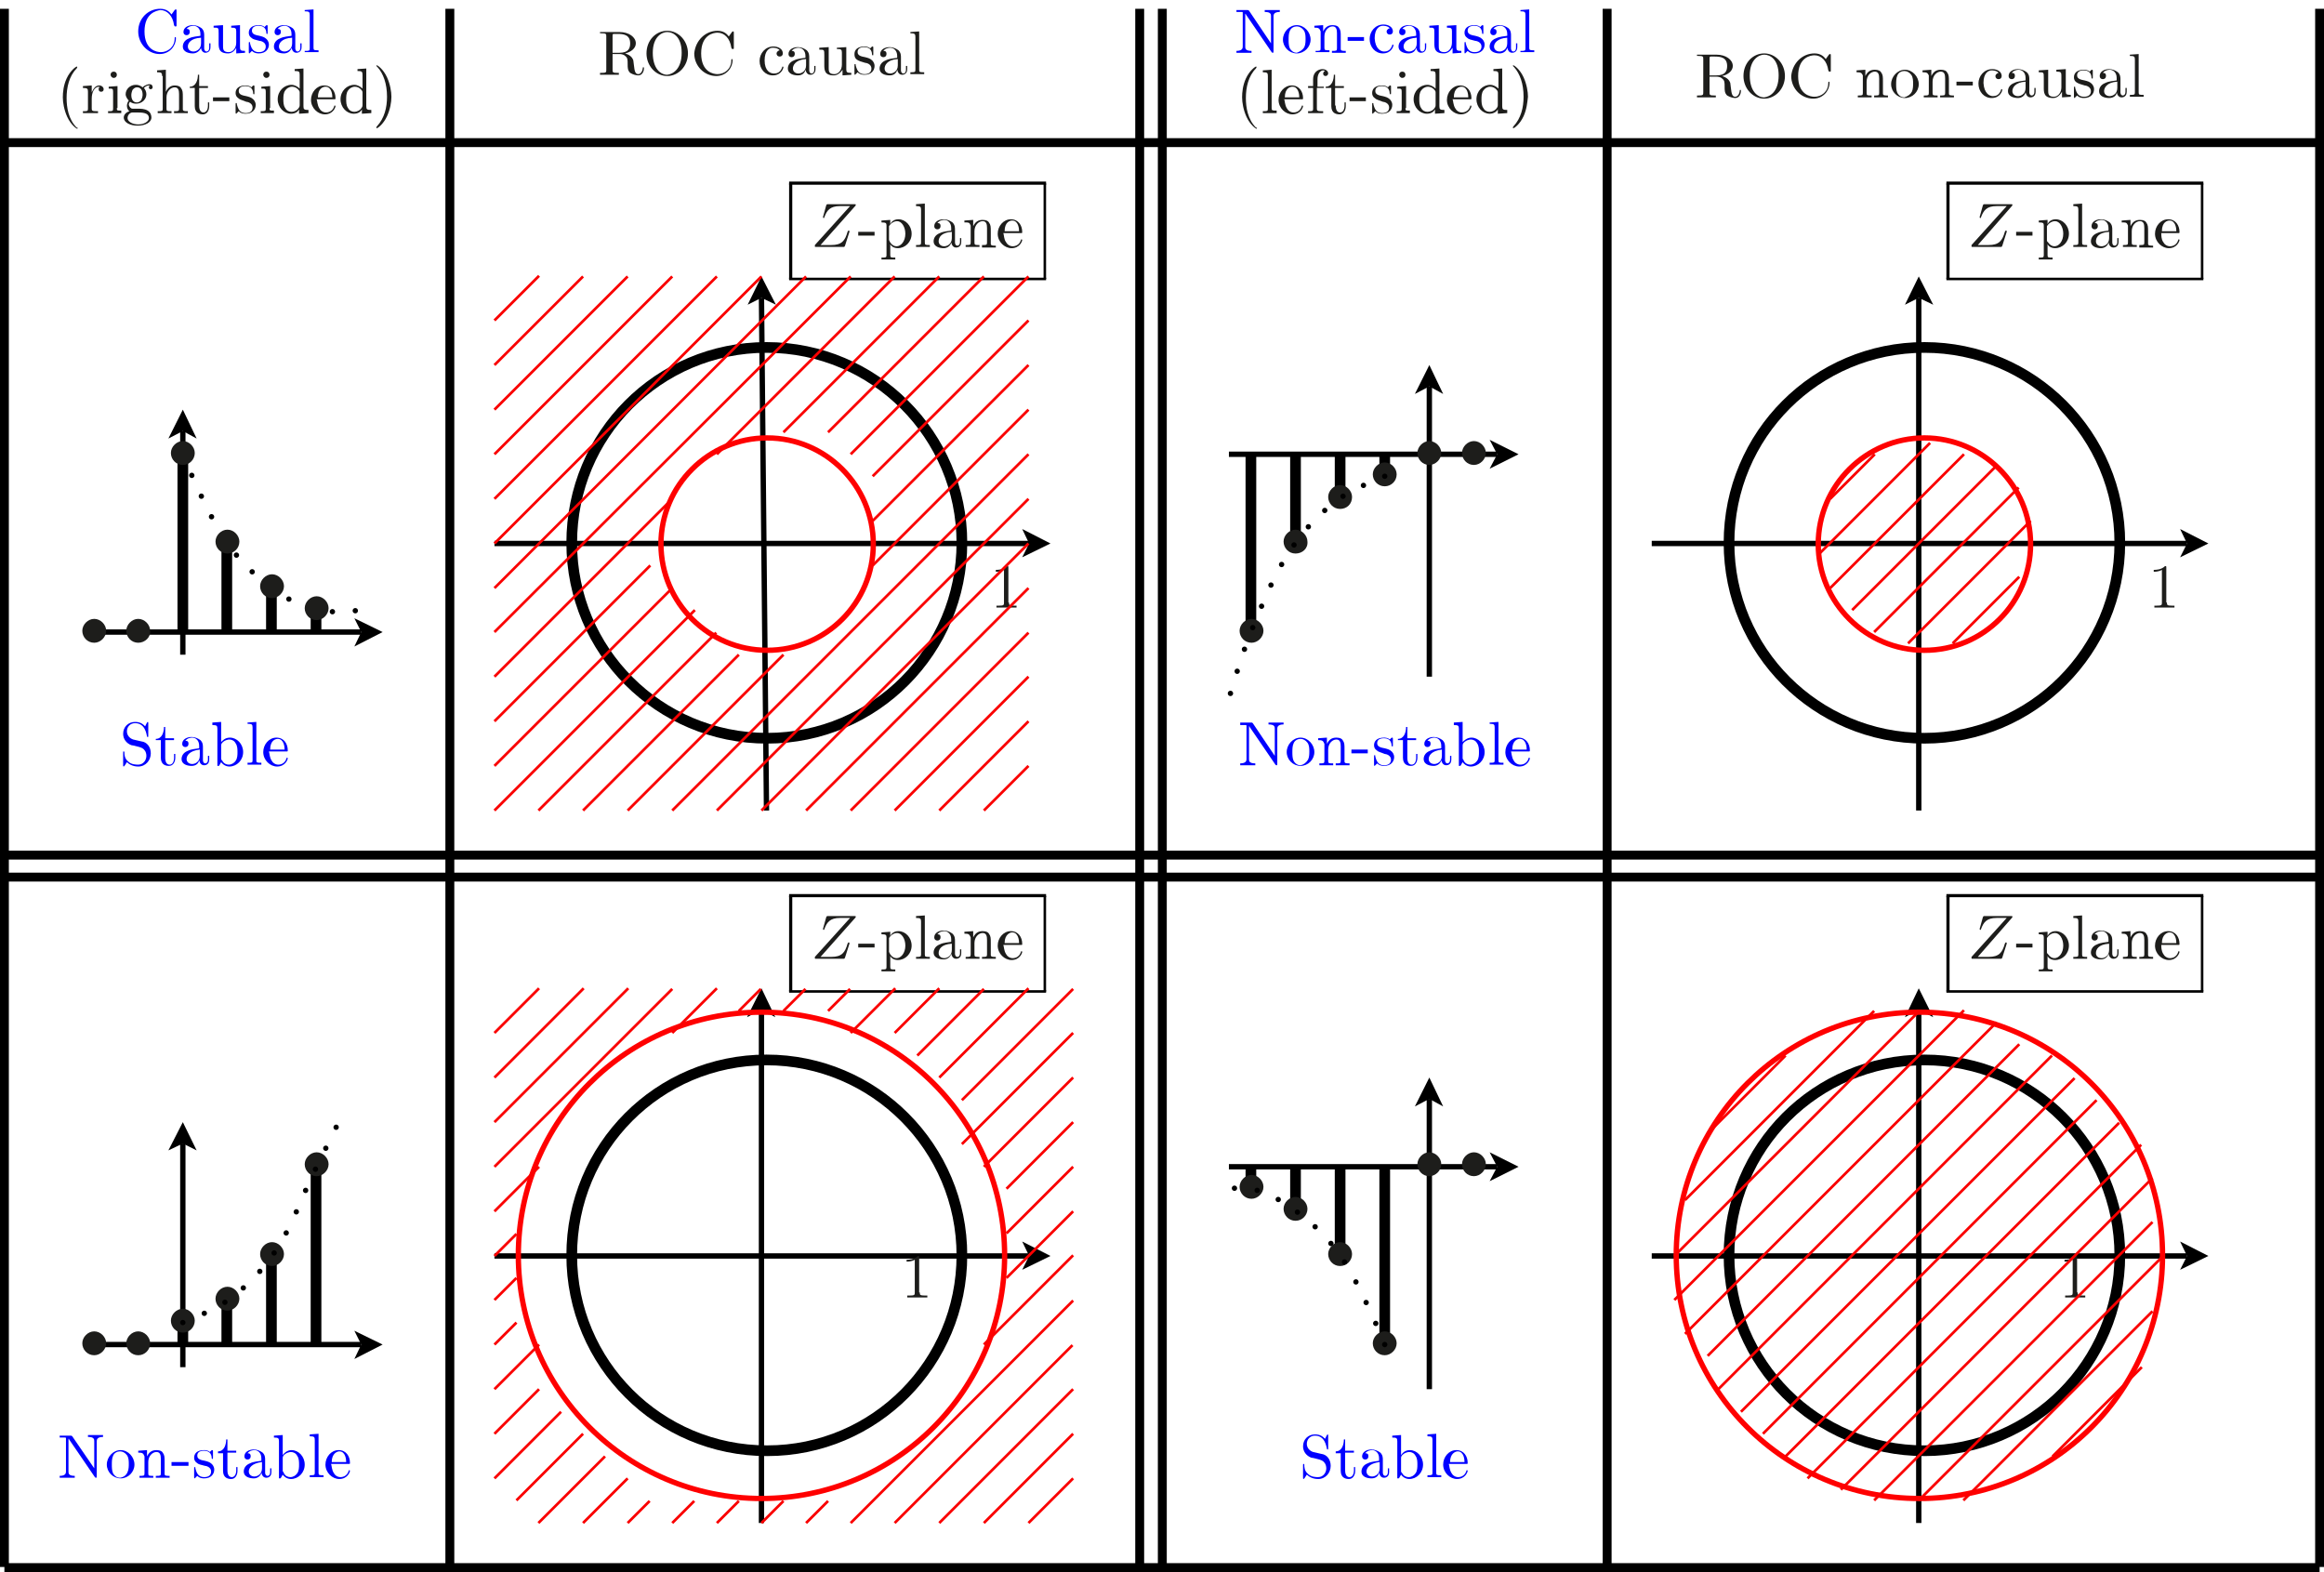 <?xml version="1.0" encoding="utf-8"?>
<!-- Generator: Adobe Illustrator 22.1.0, SVG Export Plug-In . SVG Version: 6.00 Build 0)  -->
<svg version="1.1" id="Layer_1" xmlns="http://www.w3.org/2000/svg" xmlns:xlink="http://www.w3.org/1999/xlink" x="0px" y="0px"
	 viewBox="0 0 369.9 250.2" style="enable-background:new 0 0 369.9 250.2;" xml:space="preserve">
<style type="text/css">
	.st0{fill:none;stroke:#000000;stroke-width:1.417;stroke-miterlimit:10;}
	.st1{fill:#1D1D1B;}
	.st2{fill:#0000FF;}
	.st3{fill:none;stroke:#000000;stroke-width:1.701;stroke-miterlimit:10;}
	.st4{fill:none;stroke:#000000;stroke-width:0.85;stroke-miterlimit:10;}
	.st5{fill:none;stroke:#FF0000;stroke-width:0.85;stroke-miterlimit:10;}
	.st6{fill:none;stroke:#FA0000;stroke-width:0.425;stroke-miterlimit:10;}
	.st7{fill:none;stroke:#000000;stroke-width:0.85;stroke-linecap:round;stroke-miterlimit:10;stroke-dasharray:0,3.649;}
	.st8{fill:none;stroke:#000000;stroke-width:0.85;stroke-linecap:round;stroke-miterlimit:10;stroke-dasharray:0,3.721;}
	.st9{fill:none;stroke:#000000;stroke-width:0.85;stroke-linecap:round;stroke-miterlimit:10;stroke-dasharray:0,3.686;}
	.st10{fill:none;stroke:#000000;stroke-width:0.85;stroke-linecap:round;stroke-miterlimit:10;stroke-dasharray:0,3.659;}
</style>
<g>
	<path class="st0" d="M0.7,136.1h368.5 M0.7,139.6h368.5"/>
	<g>
		<path class="st1" d="M100.8,9.6l0.1,0.8c0.1,0.9,0.2,1.4,0.7,1.4c0.2,0,0.6-0.2,0.7-0.9c0-0.1,0-0.2,0.1-0.2
			c0.1,0,0.1,0.1,0.1,0.2c0,0.3-0.2,1.1-0.9,1.1c-0.3,0-0.8-0.1-1.3-0.4c-0.4-0.4-0.4-0.8-0.4-1.4c0-0.7,0-1-0.4-1.3
			c-0.3-0.3-0.8-0.3-0.9-0.3h-1.1v2.5c0,0.4,0,0.5,0.8,0.5h0.2v0.3c-0.4,0-1.1,0-1.5,0c-0.4,0-1.1,0-1.5,0v-0.3h0.2
			c0.8,0,0.8-0.1,0.8-0.5V5.8c0-0.4,0-0.5-0.8-0.5h-0.2V5.1h3.1c1.5,0,2.6,0.8,2.6,1.8c0,0.8-0.8,1.4-1.7,1.6
			C100.1,8.7,100.6,9,100.8,9.6z M98.6,8.4c1.5,0,1.7-0.8,1.7-1.5c0-1.4-1.1-1.5-2-1.5c-0.2,0-0.5,0-0.6,0c-0.2,0-0.2,0.1-0.2,0.4
			v2.6H98.6z"/>
		<path class="st1" d="M106.2,12.1c-1.8,0-3.3-1.6-3.3-3.6c0-2.1,1.5-3.6,3.3-3.6c1.8,0,3.3,1.6,3.3,3.6
			C109.5,10.5,108,12.1,106.2,12.1z M108.5,8.4c0-2.6-1.4-3.3-2.3-3.3c-0.8,0-2.3,0.7-2.3,3.3c0,2.6,1.3,3.5,2.3,3.5
			C107.1,11.8,108.5,11,108.5,8.4z"/>
	</g>
	<g>
		<path class="st1" d="M114.2,4.9c1,0,1.5,0.5,1.8,0.9l0.5-0.7c0.1-0.1,0.1-0.1,0.2-0.1c0.1,0,0.1,0.1,0.1,0.2v2.4
			c0,0.2,0,0.2-0.2,0.2c-0.1,0-0.1,0-0.2-0.2c-0.2-1.5-1.1-2.4-2.2-2.4c-0.6,0-2.6,0.3-2.6,3.3c0,3,2,3.3,2.6,3.3
			c1.1,0,2.2-0.8,2.2-2.2c0-0.1,0-0.2,0.1-0.2c0.1,0,0.1,0.1,0.1,0.2c0,1.2-1,2.5-2.6,2.5c-1.9,0-3.5-1.6-3.5-3.6
			C110.7,6.4,112.3,4.9,114.2,4.9z"/>
		<path class="st1" d="M123.2,11.7c0.4,0,1-0.1,1.3-1c0-0.1,0-0.1,0.1-0.1c0,0,0.1,0,0.1,0.1s-0.3,1.3-1.7,1.3c-1.2,0-2.1-1-2.1-2.3
			c0-1.2,0.9-2.3,2.2-2.3c0.8,0,1.5,0.4,1.5,1.1c0,0.3-0.2,0.5-0.5,0.5c-0.3,0-0.5-0.2-0.5-0.5c0-0.1,0.1-0.4,0.5-0.5
			c-0.3-0.4-1-0.4-1.1-0.4c-0.5,0-1.3,0.4-1.3,2C121.7,11.3,122.6,11.7,123.2,11.7z"/>
	</g>
	<g>
		<path class="st1" d="M127,12c-0.6,0-1.6-0.2-1.6-1.1c0-0.4,0.2-1,1-1.3c0.6-0.3,1.3-0.3,1.8-0.4V8.9c0-0.9-0.6-1.3-1.1-1.3
			c-0.3,0-0.8,0.1-1.1,0.5c0.5,0,0.5,0.3,0.5,0.5c0,0.3-0.2,0.5-0.5,0.5c-0.3,0-0.5-0.2-0.5-0.5c0-0.7,0.7-1.1,1.5-1.1
			c0.5,0,1,0.2,1.4,0.5c0.4,0.4,0.4,0.8,0.4,1.2v2c0,0,0,0.5,0.4,0.5c0.1,0,0.4-0.1,0.4-0.6v-0.6h0.2V11c0,0.8-0.6,0.9-0.8,0.9
			c-0.5,0-0.7-0.4-0.8-0.8C128.1,11.6,127.7,12,127,12z M126.2,10.9c0,0.5,0.4,0.8,0.9,0.8c0.4,0,1.2-0.3,1.2-1.3v-1
			C126.6,9.5,126.2,10.4,126.2,10.9z"/>
		<path class="st1" d="M132.7,12c-1.5,0-1.5-0.9-1.5-1.7V8.8c0-0.9,0-0.9-0.8-0.9V7.6l1.5-0.1v3.3c0,0.5,0,1,0.9,1
			c0.7,0,1.2-0.7,1.2-1.5V8.4c0-0.5-0.1-0.6-0.8-0.6V7.6l1.5-0.1V11c0,0.5,0.1,0.6,0.8,0.6v0.3l-1.4,0.1v-0.9
			C133.7,11.7,133.2,12,132.7,12z"/>
		<path class="st1" d="M136.4,9.5C136.1,9.3,136,9,136,8.6c0-0.6,0.4-1.2,1.6-1.2c0.1,0,0.6,0,0.9,0.3c0,0,0.1-0.1,0.2-0.2
			c0.1-0.1,0.1-0.1,0.2-0.1c0.1,0,0.1,0.1,0.1,0.2v1c0,0.2,0,0.2-0.1,0.2c0,0-0.1,0-0.1-0.1c0-0.3-0.1-1.2-1.2-1.2
			c-0.9,0-1.1,0.4-1.1,0.8c0,0.6,0.7,0.7,1.2,0.8c0.4,0.1,0.8,0.2,1.1,0.5c0.1,0.1,0.4,0.4,0.4,0.9c0,0.7-0.5,1.4-1.6,1.4
			c-0.2,0-0.7,0-1.1-0.4c-0.2,0.2-0.2,0.2-0.2,0.2c-0.2,0.2-0.2,0.2-0.2,0.2c-0.1,0-0.1-0.1-0.1-0.2v-1.3c0-0.2,0-0.2,0.1-0.2
			c0.1,0,0.1,0,0.1,0.2c0.2,0.8,0.5,1.4,1.4,1.4c0.8,0,1.1-0.4,1.1-0.9c0-0.7-0.8-0.9-1-0.9C137,9.8,136.7,9.7,136.4,9.5z"/>
		<path class="st1" d="M141.6,12c-0.6,0-1.6-0.2-1.6-1.1c0-0.4,0.2-1,1-1.3c0.6-0.3,1.3-0.3,1.8-0.4V8.9c0-0.9-0.6-1.3-1.1-1.3
			c-0.3,0-0.8,0.1-1.1,0.5c0.5,0,0.5,0.3,0.5,0.5c0,0.3-0.2,0.5-0.5,0.5c-0.3,0-0.5-0.2-0.5-0.5c0-0.7,0.7-1.1,1.5-1.1
			c0.5,0,1,0.2,1.4,0.5c0.4,0.4,0.4,0.8,0.4,1.2v2c0,0,0,0.5,0.4,0.5c0.1,0,0.4-0.1,0.4-0.6v-0.6h0.2V11c0,0.8-0.6,0.9-0.8,0.9
			c-0.5,0-0.7-0.4-0.8-0.8C142.7,11.6,142.3,12,141.6,12z M140.8,10.9c0,0.5,0.4,0.8,0.9,0.8c0.4,0,1.2-0.3,1.2-1.3v-1
			C141.2,9.5,140.8,10.4,140.8,10.9z"/>
	</g>
	<g>
		<path class="st1" d="M146.3,11.1c0,0.4,0.1,0.4,0.8,0.4v0.3c-0.4,0-0.9,0-1.1,0c-0.2,0-0.8,0-1.1,0v-0.3c0.7,0,0.8,0,0.8-0.4V5.9
			c0-0.5-0.1-0.6-0.8-0.6V5.1l1.4-0.1V11.1z"/>
	</g>
	<line class="st0" x1="0.7" y1="22.7" x2="369.2" y2="22.7"/>
	<g>
		<path class="st2" d="M202.3,6.9V2.6c0-0.3,0-0.7-1-0.7V1.6c0.3,0,0.8,0,1.2,0c0.3,0,0.8,0,1.2,0v0.3c-1,0-1,0.5-1,0.7v5.5
			c0,0.2,0,0.3-0.1,0.3c-0.1,0-0.1,0-0.2-0.1l-4.1-6c0-0.1,0-0.1-0.1-0.1v5.2c0,0.3,0,0.7,1,0.7v0.3c-0.3,0-0.8,0-1.2,0
			c-0.3,0-0.8,0-1.2,0V8.1c1,0,1-0.5,1-0.7V2.1c0-0.2,0-0.2-0.2-0.2c-0.1,0-0.3,0-0.5,0h-0.3V1.6h1.7c0.2,0,0.2,0,0.3,0.1L202.3,6.9
			z"/>
		<path class="st2" d="M206.4,8.5c-1.2,0-2.2-1-2.2-2.2c0-1.2,1-2.3,2.2-2.3c1.2,0,2.2,1.1,2.2,2.3C208.6,7.5,207.6,8.5,206.4,8.5z
			 M207.6,7.5c0.2-0.4,0.2-1,0.2-1.3c0-0.4,0-1-0.3-1.4c-0.3-0.4-0.7-0.6-1.1-0.6c-0.4,0-0.9,0.2-1.1,0.7c-0.2,0.4-0.2,1-0.2,1.4
			c0,0.4,0,1,0.2,1.4c0.3,0.5,0.7,0.7,1.1,0.7C206.9,8.2,207.3,8,207.6,7.5z"/>
		<path class="st2" d="M209.2,4.4V4.1l1.4-0.1v1c0.3-0.6,0.7-1,1.5-1c0.6,0,0.9,0.2,1,0.4c0.3,0.4,0.3,0.7,0.3,1.5v1.9
			c0,0.3,0.3,0.3,0.8,0.3v0.3c-0.3,0-0.9,0-1.1,0c-0.3,0-0.8,0-1.1,0V8.1c0.7,0,0.8,0,0.8-0.4V5.3c0-0.6-0.1-1.1-0.7-1.1
			c-0.6,0-1.3,0.6-1.3,1.6v1.8c0,0.4,0.1,0.4,0.8,0.4v0.3c-0.3,0-0.9,0-1.1,0c-0.3,0-0.8,0-1.1,0V8.1c0.7,0,0.8,0,0.8-0.4V5
			C210,4.5,209.9,4.4,209.2,4.4z"/>
		<path class="st2" d="M214.5,6.5V5.9h2.6v0.6H214.5z"/>
		<path class="st2" d="M220.3,8.2c0.4,0,1-0.1,1.3-1c0-0.1,0-0.1,0.1-0.1c0,0,0.1,0,0.1,0.1s-0.3,1.3-1.7,1.3c-1.2,0-2.1-1-2.1-2.3
			c0-1.2,0.9-2.3,2.2-2.3c0.8,0,1.5,0.4,1.5,1.1c0,0.3-0.2,0.5-0.5,0.5c-0.3,0-0.5-0.2-0.5-0.5c0-0.1,0.1-0.4,0.5-0.5
			c-0.3-0.4-1-0.4-1.1-0.4c-0.5,0-1.3,0.4-1.3,2C218.9,7.8,219.8,8.2,220.3,8.2z"/>
		<path class="st2" d="M224.2,8.5c-0.6,0-1.6-0.2-1.6-1.1c0-0.4,0.2-1,1-1.3c0.6-0.3,1.3-0.3,1.8-0.4V5.4c0-0.9-0.6-1.3-1.1-1.3
			c-0.3,0-0.8,0.1-1.1,0.5c0.5,0,0.5,0.3,0.5,0.5c0,0.3-0.2,0.5-0.5,0.5c-0.3,0-0.5-0.2-0.5-0.5c0-0.7,0.7-1.1,1.5-1.1
			c0.5,0,1,0.2,1.4,0.5c0.4,0.4,0.4,0.8,0.4,1.2v2c0,0,0,0.5,0.4,0.5c0.1,0,0.4-0.1,0.4-0.6V6.9h0.2v0.6c0,0.8-0.6,0.9-0.8,0.9
			c-0.5,0-0.7-0.4-0.8-0.8C225.3,8.1,224.9,8.5,224.2,8.5z M223.4,7.4c0,0.5,0.4,0.8,0.9,0.8c0.4,0,1.2-0.3,1.2-1.3V6
			C223.8,6.1,223.4,6.9,223.4,7.4z"/>
		<path class="st2" d="M229.8,8.5c-1.5,0-1.5-0.9-1.5-1.7V5.3c0-0.9,0-0.9-0.8-0.9V4.1L229,4v3.3c0,0.5,0,1,0.9,1
			c0.7,0,1.2-0.7,1.2-1.5V5c0-0.5-0.1-0.6-0.8-0.6V4.1l1.5-0.1v3.5c0,0.5,0.1,0.6,0.8,0.6v0.3l-1.4,0.1V7.6
			C230.8,8.2,230.4,8.5,229.8,8.5z"/>
		<path class="st2" d="M233.5,6c-0.3-0.2-0.4-0.5-0.4-0.8c0-0.6,0.4-1.2,1.6-1.2c0.1,0,0.6,0,0.9,0.3c0,0,0.1-0.1,0.2-0.2
			c0.1-0.1,0.1-0.1,0.2-0.1c0.1,0,0.1,0.1,0.1,0.2v1c0,0.2,0,0.2-0.1,0.2c0,0-0.1,0-0.1-0.1c0-0.3-0.1-1.2-1.2-1.2
			c-0.9,0-1.1,0.4-1.1,0.8c0,0.6,0.7,0.7,1.2,0.8c0.4,0.1,0.8,0.2,1.1,0.5c0.1,0.1,0.4,0.4,0.4,0.9c0,0.7-0.5,1.4-1.6,1.4
			c-0.2,0-0.7,0-1.1-0.4c-0.2,0.2-0.2,0.2-0.2,0.2c-0.2,0.2-0.2,0.2-0.2,0.2c-0.1,0-0.1-0.1-0.1-0.2V6.9c0-0.2,0-0.2,0.1-0.2
			c0.1,0,0.1,0,0.1,0.2c0.2,0.8,0.5,1.4,1.4,1.4c0.8,0,1.1-0.4,1.1-0.9c0-0.7-0.8-0.9-1-0.9C234.1,6.3,233.8,6.3,233.5,6z"/>
		<path class="st2" d="M238.7,8.5c-0.6,0-1.6-0.2-1.6-1.1c0-0.4,0.2-1,1-1.3c0.6-0.3,1.3-0.3,1.8-0.4V5.4c0-0.9-0.6-1.3-1.1-1.3
			c-0.3,0-0.8,0.1-1.1,0.5c0.5,0,0.5,0.3,0.5,0.5c0,0.3-0.2,0.5-0.5,0.5c-0.3,0-0.5-0.2-0.5-0.5c0-0.7,0.7-1.1,1.5-1.1
			c0.5,0,1,0.2,1.4,0.5c0.4,0.4,0.4,0.8,0.4,1.2v2c0,0,0,0.5,0.4,0.5c0.1,0,0.4-0.1,0.4-0.6V6.9h0.2v0.6c0,0.8-0.6,0.9-0.8,0.9
			c-0.5,0-0.7-0.4-0.8-0.8C239.8,8.1,239.3,8.5,238.7,8.5z M237.8,7.4c0,0.5,0.4,0.8,0.9,0.8c0.4,0,1.2-0.3,1.2-1.3V6
			C238.3,6.1,237.8,6.9,237.8,7.4z"/>
		<path class="st2" d="M243.4,7.6c0,0.4,0.1,0.4,0.8,0.4v0.3c-0.4,0-0.9,0-1.1,0s-0.8,0-1.1,0V8.1c0.7,0,0.8,0,0.8-0.4V2.4
			c0-0.5-0.1-0.6-0.8-0.6V1.6l1.4-0.1V7.6z"/>
	</g>
	<path class="st0" d="M255.8,1.4v248 M369.2,1.4v248"/>
	<g>
		<path class="st1" d="M275.4,13.2l0.1,0.8c0.1,0.9,0.2,1.4,0.7,1.4c0.2,0,0.6-0.2,0.7-0.9c0-0.1,0-0.2,0.1-0.2
			c0.1,0,0.1,0.1,0.1,0.2c0,0.3-0.2,1.1-0.9,1.1c-0.3,0-0.8-0.1-1.3-0.4c-0.4-0.4-0.4-0.8-0.4-1.4c0-0.7,0-1-0.4-1.3
			c-0.3-0.3-0.8-0.3-0.9-0.3h-1.1v2.5c0,0.4,0,0.5,0.8,0.5h0.2v0.3c-0.4,0-1.1,0-1.5,0s-1.1,0-1.5,0v-0.3h0.2c0.8,0,0.8-0.1,0.8-0.5
			V9.4c0-0.4,0-0.5-0.8-0.5h-0.2V8.7h3.1c1.5,0,2.6,0.8,2.6,1.8c0,0.8-0.8,1.4-1.7,1.6C274.7,12.3,275.2,12.6,275.4,13.2z M273.2,12
			c1.5,0,1.7-0.8,1.7-1.5c0-1.4-1.1-1.5-2-1.5c-0.2,0-0.5,0-0.6,0c-0.2,0-0.2,0.1-0.2,0.4V12H273.2z"/>
		<path class="st1" d="M280.8,15.7c-1.8,0-3.3-1.6-3.3-3.6c0-2.1,1.5-3.6,3.3-3.6c1.8,0,3.3,1.6,3.3,3.6
			C284.1,14.1,282.6,15.7,280.8,15.7z M283.1,12c0-2.6-1.4-3.3-2.3-3.3c-0.8,0-2.3,0.7-2.3,3.3c0,2.6,1.3,3.5,2.3,3.5
			C281.7,15.4,283.1,14.6,283.1,12z"/>
	</g>
	<g>
		<path class="st1" d="M288.8,8.5c1,0,1.5,0.5,1.8,0.9l0.5-0.7c0.1-0.1,0.1-0.1,0.2-0.1c0.1,0,0.1,0.1,0.1,0.2v2.4
			c0,0.2,0,0.2-0.2,0.2c-0.1,0-0.1,0-0.2-0.2c-0.2-1.5-1.1-2.4-2.2-2.4c-0.6,0-2.6,0.3-2.6,3.3c0,3,2,3.3,2.6,3.3
			c1.1,0,2.2-0.8,2.2-2.2c0-0.1,0-0.2,0.1-0.2c0.1,0,0.1,0.1,0.1,0.2c0,1.2-1,2.5-2.6,2.5c-1.9,0-3.5-1.6-3.5-3.6
			C285.3,10,286.9,8.5,288.8,8.5z"/>
		<path class="st1" d="M295.5,11.5v-0.3l1.4-0.1v1c0.3-0.6,0.7-1,1.5-1c0.6,0,0.9,0.2,1,0.4c0.3,0.4,0.3,0.7,0.3,1.5v1.9
			c0,0.3,0.3,0.3,0.8,0.3v0.3c-0.3,0-0.9,0-1.1,0c-0.3,0-0.8,0-1.1,0v-0.3c0.7,0,0.8,0,0.8-0.4v-2.3c0-0.6-0.1-1.1-0.7-1.1
			c-0.6,0-1.3,0.6-1.3,1.6v1.8c0,0.4,0.1,0.4,0.8,0.4v0.3c-0.3,0-0.9,0-1.1,0c-0.3,0-0.8,0-1.1,0v-0.3c0.7,0,0.8,0,0.8-0.4V12
			C296.3,11.6,296.2,11.5,295.5,11.5z"/>
	</g>
	<g>
		<path class="st1" d="M303.2,15.6c-1.2,0-2.2-1-2.2-2.2c0-1.2,1-2.3,2.2-2.3c1.2,0,2.2,1.1,2.2,2.3
			C305.4,14.6,304.4,15.6,303.2,15.6z M304.3,14.6c0.2-0.4,0.2-1,0.2-1.3c0-0.4,0-1-0.3-1.4c-0.3-0.4-0.7-0.6-1.1-0.6
			c-0.4,0-0.9,0.2-1.1,0.7c-0.2,0.4-0.2,1-0.2,1.4c0,0.4,0,1,0.2,1.4c0.3,0.5,0.7,0.7,1.1,0.7C303.7,15.3,304.1,15,304.3,14.6z"/>
		<path class="st1" d="M306,11.5v-0.3l1.4-0.1v1c0.3-0.6,0.7-1,1.5-1c0.6,0,0.9,0.2,1,0.4c0.3,0.4,0.3,0.7,0.3,1.5v1.9
			c0,0.3,0.3,0.3,0.8,0.3v0.3c-0.3,0-0.9,0-1.1,0c-0.3,0-0.8,0-1.1,0v-0.3c0.7,0,0.8,0,0.8-0.4v-2.3c0-0.6-0.1-1.1-0.7-1.1
			c-0.6,0-1.3,0.6-1.3,1.6v1.8c0,0.4,0.1,0.4,0.8,0.4v0.3c-0.3,0-0.9,0-1.1,0c-0.3,0-0.8,0-1.1,0v-0.3c0.7,0,0.8,0,0.8-0.4V12
			C306.8,11.6,306.7,11.5,306,11.5z"/>
		<path class="st1" d="M311.4,13.6V13h2.6v0.6H311.4z"/>
		<path class="st1" d="M317.2,15.3c0.4,0,1-0.1,1.3-1c0-0.1,0-0.1,0.1-0.1c0,0,0.1,0,0.1,0.1s-0.3,1.3-1.7,1.3c-1.2,0-2.1-1-2.1-2.3
			c0-1.2,0.9-2.3,2.2-2.3c0.8,0,1.5,0.4,1.5,1.1c0,0.3-0.2,0.5-0.5,0.5c-0.3,0-0.5-0.2-0.5-0.5c0-0.1,0.1-0.4,0.5-0.5
			c-0.3-0.4-1-0.4-1.1-0.4c-0.5,0-1.3,0.4-1.3,2C315.8,14.9,316.7,15.3,317.2,15.3z"/>
		<path class="st1" d="M321.2,15.6c-0.6,0-1.6-0.2-1.6-1.1c0-0.4,0.2-1,1-1.3c0.6-0.3,1.3-0.3,1.8-0.4v-0.4c0-0.9-0.6-1.3-1.1-1.3
			c-0.3,0-0.8,0.1-1.1,0.5c0.5,0,0.5,0.3,0.5,0.5c0,0.3-0.2,0.5-0.5,0.5c-0.3,0-0.5-0.2-0.5-0.5c0-0.7,0.7-1.1,1.5-1.1
			c0.5,0,1,0.2,1.4,0.5c0.4,0.4,0.4,0.8,0.4,1.2v2c0,0,0,0.5,0.4,0.5c0.1,0,0.4-0.1,0.4-0.6V14h0.2v0.6c0,0.8-0.6,0.9-0.8,0.9
			c-0.5,0-0.7-0.4-0.8-0.8C322.3,15.2,321.8,15.6,321.2,15.6z M320.3,14.5c0,0.5,0.4,0.8,0.9,0.8c0.4,0,1.2-0.3,1.2-1.3v-1
			C320.7,13.1,320.3,14,320.3,14.5z"/>
		<path class="st1" d="M326.8,15.6c-1.5,0-1.5-0.9-1.5-1.7v-1.5c0-0.9,0-0.9-0.8-0.9v-0.3l1.5-0.1v3.3c0,0.5,0,1,0.9,1
			c0.7,0,1.2-0.7,1.2-1.5V12c0-0.5-0.1-0.6-0.8-0.6v-0.3l1.5-0.1v3.5c0,0.5,0.1,0.6,0.8,0.6v0.3l-1.4,0.1v-0.9
			C327.8,15.3,327.3,15.6,326.8,15.6z"/>
		<path class="st1" d="M330.5,13.1c-0.3-0.2-0.4-0.5-0.4-0.8c0-0.6,0.4-1.2,1.6-1.2c0.1,0,0.6,0,0.9,0.3c0,0,0.1-0.1,0.2-0.2
			c0.1-0.1,0.1-0.1,0.2-0.1c0.1,0,0.1,0.1,0.1,0.2v1c0,0.2,0,0.2-0.1,0.2c0,0-0.1,0-0.1-0.1c0-0.3-0.1-1.2-1.2-1.2
			c-0.9,0-1.1,0.4-1.1,0.8c0,0.6,0.7,0.7,1.2,0.8c0.4,0.1,0.8,0.2,1.1,0.5c0.1,0.1,0.4,0.4,0.4,0.9c0,0.7-0.5,1.4-1.6,1.4
			c-0.2,0-0.7,0-1.1-0.4c-0.2,0.2-0.2,0.2-0.2,0.2c-0.2,0.2-0.2,0.2-0.2,0.2c-0.1,0-0.1-0.1-0.1-0.2V14c0-0.2,0-0.2,0.1-0.2
			c0.1,0,0.1,0,0.1,0.2c0.2,0.8,0.5,1.4,1.4,1.4c0.8,0,1.1-0.4,1.1-0.9c0-0.7-0.8-0.9-1-0.9C331.1,13.4,330.8,13.3,330.5,13.1z"/>
		<path class="st1" d="M335.7,15.6c-0.6,0-1.6-0.2-1.6-1.1c0-0.4,0.2-1,1-1.3c0.6-0.3,1.3-0.3,1.8-0.4v-0.4c0-0.9-0.6-1.3-1.1-1.3
			c-0.3,0-0.8,0.1-1.1,0.5c0.5,0,0.5,0.3,0.5,0.5c0,0.3-0.2,0.5-0.5,0.5c-0.3,0-0.5-0.2-0.5-0.5c0-0.7,0.7-1.1,1.5-1.1
			c0.5,0,1,0.2,1.4,0.5c0.4,0.4,0.4,0.8,0.4,1.2v2c0,0,0,0.5,0.4,0.5c0.1,0,0.4-0.1,0.4-0.6V14h0.2v0.6c0,0.8-0.6,0.9-0.8,0.9
			c-0.5,0-0.7-0.4-0.8-0.8C336.9,15.2,336.4,15.6,335.7,15.6z M334.9,14.5c0,0.5,0.4,0.8,0.9,0.8c0.4,0,1.2-0.3,1.2-1.3v-1
			C335.3,13.1,334.9,14,334.9,14.5z"/>
	</g>
	<g>
		<path class="st1" d="M340.4,14.7c0,0.4,0.1,0.4,0.8,0.4v0.3c-0.4,0-0.9,0-1.1,0s-0.8,0-1.1,0v-0.3c0.7,0,0.8,0,0.8-0.4V9.5
			c0-0.5-0.1-0.6-0.8-0.6V8.7l1.4-0.1V14.7z"/>
	</g>
	<g>
		<path class="st2" d="M25.5,1.4c1,0,1.5,0.5,1.8,0.9l0.5-0.7c0.1-0.1,0.1-0.1,0.2-0.1c0.1,0,0.1,0.1,0.1,0.2V4c0,0.2,0,0.2-0.2,0.2
			c-0.1,0-0.1,0-0.2-0.2c-0.2-1.5-1.1-2.4-2.2-2.4C25,1.7,23,2,23,5c0,3,2,3.3,2.6,3.3c1.1,0,2.2-0.8,2.2-2.2c0-0.1,0-0.2,0.1-0.2
			c0.1,0,0.1,0.1,0.1,0.2c0,1.2-1,2.5-2.6,2.5C23.6,8.6,22,7,22,5C22,2.9,23.6,1.4,25.5,1.4z"/>
		<path class="st2" d="M30.7,8.5c-0.6,0-1.6-0.2-1.6-1.1c0-0.4,0.2-1,1-1.3c0.6-0.3,1.3-0.3,1.8-0.4V5.4c0-0.9-0.6-1.3-1.1-1.3
			c-0.3,0-0.8,0.1-1.1,0.5c0.5,0,0.5,0.3,0.5,0.5c0,0.3-0.2,0.5-0.5,0.5c-0.3,0-0.5-0.2-0.5-0.5c0-0.7,0.7-1.1,1.5-1.1
			c0.5,0,1,0.2,1.4,0.5c0.4,0.4,0.4,0.8,0.4,1.2v2c0,0,0,0.5,0.4,0.5c0.1,0,0.4-0.1,0.4-0.6V6.9h0.2v0.6c0,0.8-0.6,0.9-0.8,0.9
			C32.3,8.4,32,8,32,7.6C31.8,8.1,31.3,8.5,30.7,8.5z M29.9,7.4c0,0.5,0.4,0.8,0.9,0.8c0.4,0,1.2-0.3,1.2-1.3V6
			C30.3,6.1,29.9,6.9,29.9,7.4z"/>
		<path class="st2" d="M36.3,8.5c-1.5,0-1.5-0.9-1.5-1.7V5.3c0-0.9,0-0.9-0.8-0.9V4.1L35.5,4v3.3c0,0.5,0,1,0.9,1
			c0.7,0,1.2-0.7,1.2-1.5V5c0-0.5-0.1-0.6-0.8-0.6V4.1L38.2,4v3.5c0,0.5,0.1,0.6,0.8,0.6v0.3l-1.4,0.1V7.6
			C37.3,8.2,36.8,8.5,36.3,8.5z"/>
		<path class="st2" d="M40,6c-0.3-0.2-0.4-0.5-0.4-0.8c0-0.6,0.4-1.2,1.6-1.2c0.1,0,0.6,0,0.9,0.3c0,0,0.1-0.1,0.2-0.2
			c0.1-0.1,0.1-0.1,0.2-0.1c0.1,0,0.1,0.1,0.1,0.2v1c0,0.2,0,0.2-0.1,0.2c0,0-0.1,0-0.1-0.1c0-0.3-0.1-1.2-1.2-1.2
			c-0.9,0-1.1,0.4-1.1,0.8c0,0.6,0.7,0.7,1.2,0.8c0.4,0.1,0.8,0.2,1.1,0.5c0.1,0.1,0.4,0.4,0.4,0.9c0,0.7-0.5,1.4-1.6,1.4
			c-0.2,0-0.7,0-1.1-0.4c-0.2,0.2-0.2,0.2-0.2,0.2c-0.2,0.2-0.2,0.2-0.2,0.2c-0.1,0-0.1-0.1-0.1-0.2V6.9c0-0.2,0-0.2,0.1-0.2
			c0.1,0,0.1,0,0.1,0.2c0.2,0.8,0.5,1.4,1.4,1.4c0.8,0,1.1-0.4,1.1-0.9c0-0.7-0.8-0.9-1-0.9C40.6,6.3,40.3,6.3,40,6z"/>
		<path class="st2" d="M45.2,8.5c-0.6,0-1.6-0.2-1.6-1.1c0-0.4,0.2-1,1-1.3c0.6-0.3,1.3-0.3,1.8-0.4V5.4c0-0.9-0.6-1.3-1.1-1.3
			c-0.3,0-0.8,0.1-1.1,0.5c0.5,0,0.5,0.3,0.5,0.5c0,0.3-0.2,0.5-0.5,0.5c-0.3,0-0.5-0.2-0.5-0.5c0-0.7,0.7-1.1,1.5-1.1
			c0.5,0,1,0.2,1.4,0.5c0.4,0.4,0.4,0.8,0.4,1.2v2c0,0,0,0.5,0.4,0.5c0.1,0,0.4-0.1,0.4-0.6V6.9h0.2v0.6c0,0.8-0.6,0.9-0.8,0.9
			c-0.5,0-0.7-0.4-0.8-0.8C46.3,8.1,45.8,8.5,45.2,8.5z M44.4,7.4c0,0.5,0.4,0.8,0.9,0.8c0.4,0,1.2-0.3,1.2-1.3V6
			C44.8,6.1,44.4,6.9,44.4,7.4z"/>
		<path class="st2" d="M49.9,7.6c0,0.4,0.1,0.4,0.8,0.4v0.3c-0.4,0-0.9,0-1.1,0c-0.2,0-0.8,0-1.1,0V8.1c0.7,0,0.8,0,0.8-0.4V2.4
			c0-0.5-0.1-0.6-0.8-0.6V1.6l1.4-0.1V7.6z"/>
	</g>
	<path class="st0" d="M0.7,1.4v248 M71.6,1.4v248 M185,1.4v248 M181.4,1.4v248 M0.7,249.5h368.5"/>
	<path class="st3" d="M153.1,86.4c0-17.1-13.9-31.1-31.1-31.1S91,69.2,91,86.4s13.9,31.1,31.1,31.1S153.1,103.5,153.1,86.4
		L153.1,86.4z"/>
	<polyline points="162.7,88.7 167.2,86.5 162.7,84.2 163.8,86.5 	"/>
	<line class="st4" x1="78.7" y1="86.5" x2="163.8" y2="86.5"/>
	<polyline points="123.5,48.5 121.2,44 119,48.5 121.2,47.4 	"/>
	<line class="st4" x1="122" y1="129" x2="121.2" y2="47.4"/>
	<g>
		<path class="st1" d="M130.6,39h1.7c1.7,0,2.2-0.7,2.6-2.1c0.1-0.2,0.1-0.2,0.2-0.2c0.1,0,0.1,0.1,0.1,0.1c0,0,0,0.1,0,0.1
			l-0.7,2.2c-0.1,0.2-0.1,0.2-0.3,0.2h-4.3c-0.2,0-0.2,0-0.2-0.1c0,0,0-0.2,0-0.2l5.6-6.2h-1.6c-1.6,0-2.1,0.7-2.5,1.8
			c0,0,0,0.1-0.1,0.1c-0.1,0-0.1-0.1-0.1-0.1c0,0,0-0.1,0-0.1l0.5-1.8c0.1-0.2,0.1-0.2,0.3-0.2h4.2c0.2,0,0.2,0,0.2,0.1
			c0,0.1,0,0.1,0,0.1L130.6,39z"/>
	</g>
	<g>
		<path class="st1" d="M136.6,37.5v-0.6h2.6v0.6H136.6z"/>
		<path class="st1" d="M143,34.9c1.1,0,2.1,1,2.1,2.3c0,1.3-1,2.3-2.2,2.3c-0.8,0-1.2-0.5-1.2-0.7v0.1v1.7c0,0.4,0.1,0.4,0.8,0.4
			v0.3c-0.3,0-0.9,0-1.1,0c-0.3,0-0.8,0-1.1,0V41c0.7,0,0.8,0,0.8-0.4v-4.7c0-0.4-0.1-0.5-0.8-0.5v-0.3l1.4-0.1v0.7
			C141.8,35.4,142.2,34.9,143,34.9z M141.7,38.6c0.3,0.4,0.6,0.6,1,0.6c0.7,0,1.4-0.8,1.4-2c0-1.1-0.6-2-1.3-2c-0.5,0-1,0.3-1.3,0.8
			v2.2C141.6,38.4,141.6,38.4,141.7,38.6z"/>
		<path class="st1" d="M147.2,38.6c0,0.4,0.1,0.4,0.8,0.4v0.3c-0.4,0-0.9,0-1.1,0c-0.2,0-0.8,0-1.1,0V39c0.7,0,0.8,0,0.8-0.4v-5.2
			c0-0.5-0.1-0.6-0.8-0.6v-0.3l1.4-0.1V38.6z"/>
		<path class="st1" d="M150.2,39.5c-0.6,0-1.6-0.2-1.6-1.1c0-0.4,0.2-1,1-1.3c0.6-0.3,1.3-0.3,1.8-0.4v-0.4c0-0.9-0.6-1.3-1.1-1.3
			c-0.3,0-0.8,0.1-1.1,0.5c0.5,0,0.5,0.3,0.5,0.5c0,0.3-0.2,0.5-0.5,0.5c-0.3,0-0.5-0.2-0.5-0.5c0-0.7,0.7-1.1,1.5-1.1
			c0.5,0,1,0.2,1.4,0.5c0.4,0.4,0.4,0.8,0.4,1.2v2c0,0,0,0.5,0.4,0.5c0.1,0,0.4-0.1,0.4-0.6v-0.6h0.2v0.6c0,0.8-0.6,0.9-0.8,0.9
			c-0.5,0-0.7-0.4-0.8-0.8C151.3,39.1,150.8,39.5,150.2,39.5z M149.4,38.4c0,0.5,0.4,0.8,0.9,0.8c0.4,0,1.2-0.3,1.2-1.3v-1
			C149.8,37,149.4,37.8,149.4,38.4z"/>
		<path class="st1" d="M153.5,35.4v-0.3l1.4-0.1v1c0.3-0.6,0.7-1,1.5-1c0.6,0,0.9,0.2,1,0.4c0.3,0.4,0.3,0.7,0.3,1.5v1.9
			c0,0.3,0.3,0.3,0.8,0.3v0.3c-0.3,0-0.9,0-1.1,0c-0.3,0-0.8,0-1.1,0V39c0.7,0,0.8,0,0.8-0.4v-2.3c0-0.6-0.1-1.1-0.7-1.1
			c-0.6,0-1.3,0.6-1.3,1.6v1.8c0,0.4,0.1,0.4,0.8,0.4v0.3c-0.3,0-0.9,0-1.1,0c-0.3,0-0.8,0-1.1,0V39c0.7,0,0.8,0,0.8-0.4v-2.7
			C154.3,35.4,154.2,35.4,153.5,35.4z"/>
		<path class="st1" d="M160.1,38.5c0.2,0.4,0.6,0.7,1.1,0.7c0.1,0,1,0,1.3-1c0-0.1,0-0.1,0.1-0.1c0,0,0.1,0,0.1,0.1
			c0,0.2-0.4,1.3-1.7,1.3c-1.1,0-2.2-1-2.2-2.3c0-1.2,0.9-2.3,2.1-2.3c1.2,0,1.8,1,1.8,2c0,0.2,0,0.2-0.2,0.2h-2.8
			C159.8,37.4,159.8,38.1,160.1,38.5z M162.2,36.8c0-0.4-0.1-1.7-1.1-1.7c-0.3,0-1.2,0.2-1.2,1.7H162.2z"/>
	</g>
	<polyline points="125.6,29.4 166.5,29.4 166.5,28.9 125.6,28.9 	"/>
	<polyline points="125.6,44.4 126.1,44.4 126.1,29.2 125.6,29.2 	"/>
	<polyline points="166.1,44.4 166.5,44.4 166.5,29.2 166.1,29.2 	"/>
	<polyline points="125.6,44.6 166.5,44.6 166.5,44.2 125.6,44.2 	"/>
	<g>
		<path class="st1" d="M160.6,95.9c0,0.4,0,0.5,0.9,0.5h0.3v0.3c-0.3,0-1.2,0-1.6,0c-0.4,0-1.3,0-1.6,0v-0.3h0.3
			c0.9,0,0.9-0.1,0.9-0.5v-5.2c-0.5,0.3-1.1,0.3-1.3,0.3v-0.3c0.3,0,1.2,0,1.8-0.6c0.2,0,0.2,0,0.2,0.3V95.9z"/>
	</g>
	<path class="st5" d="M139,86.6c0-9.3-7.6-16.9-16.9-16.9c-9.3,0-16.9,7.6-16.9,16.9s7.6,16.9,16.9,16.9
		C131.5,103.5,139,95.9,139,86.6L139,86.6z"/>
	<path class="st6" d="M78.7,100.6L135.4,44 M78.7,93.6L128.3,44 M78.7,86.5L121.2,44 M78.7,107.7L107,79.4 M78.7,79.4L114.1,44
		 M114.1,72.3L142.4,44 M107,129l56.7-56.7 M114.1,129l49.6-49.6 M121.2,129l42.5-42.5 M128.3,129l35.4-35.4 M135.4,129l28.3-28.3
		 M138.9,90l24.8-24.8 M138.9,82.9l24.8-24.8 M138.9,75.8L163.7,51 M135.4,72.3L163.7,44 M131.8,68.8L156.6,44 M124.7,68.8L149.5,44
		 M78.7,114.8L103.5,90 M78.7,121.9L107,93.6 M78.7,129l31.9-31.9 M85.7,129l28.3-28.3 M92.8,129l24.8-24.8 M99.9,129l24.8-24.8
		 M78.7,72.3L107,44 M78.7,65.2L99.9,44 M78.7,58.1L92.8,44 M78.7,51l7.1-7.1 M142.4,129l21.3-21.3 M149.5,129l14.2-14.2 M156.6,129
		l7.1-7.1"/>
	<path class="st3" d="M153.1,199.8c0-17.1-13.9-31.1-31.1-31.1S91,182.6,91,199.8s13.9,31.1,31.1,31.1S153.1,216.9,153.1,199.8
		L153.1,199.8z"/>
	<polyline points="162.7,202.1 167.2,199.9 162.7,197.6 163.8,199.9 	"/>
	<line class="st4" x1="78.7" y1="199.9" x2="163.8" y2="199.9"/>
	<polyline points="123.4,161.9 121.2,157.3 118.9,161.9 121.2,160.7 	"/>
	<line class="st4" x1="121.2" y1="242.4" x2="121.2" y2="160.7"/>
	<g>
		<path class="st1" d="M130.6,152.3h1.7c1.7,0,2.2-0.7,2.6-2.1c0.1-0.2,0.1-0.2,0.2-0.2c0.1,0,0.1,0.1,0.1,0.1c0,0,0,0.1,0,0.1
			l-0.7,2.2c-0.1,0.2-0.1,0.2-0.3,0.2h-4.3c-0.2,0-0.2,0-0.2-0.1c0,0,0-0.2,0-0.2l5.6-6.2h-1.6c-1.6,0-2.1,0.7-2.5,1.8
			c0,0,0,0.1-0.1,0.1c-0.1,0-0.1-0.1-0.1-0.1c0,0,0-0.1,0-0.1l0.5-1.8c0.1-0.2,0.1-0.2,0.3-0.2h4.2c0.2,0,0.2,0,0.2,0.1
			c0,0.1,0,0.1,0,0.1L130.6,152.3z"/>
	</g>
	<g>
		<path class="st1" d="M136.6,150.8v-0.6h2.6v0.6H136.6z"/>
		<path class="st1" d="M143,148.2c1.1,0,2.1,1,2.1,2.3c0,1.3-1,2.3-2.2,2.3c-0.8,0-1.2-0.5-1.2-0.7v0.1v1.7c0,0.4,0.1,0.4,0.8,0.4
			v0.3c-0.3,0-0.9,0-1.1,0c-0.3,0-0.8,0-1.1,0v-0.3c0.7,0,0.8,0,0.8-0.4v-4.7c0-0.4-0.1-0.5-0.8-0.5v-0.3l1.4-0.1v0.7
			C141.8,148.7,142.2,148.2,143,148.2z M141.7,151.9c0.3,0.4,0.6,0.6,1,0.6c0.7,0,1.4-0.8,1.4-2c0-1.1-0.6-2-1.3-2
			c-0.5,0-1,0.3-1.3,0.8v2.2C141.6,151.7,141.6,151.7,141.7,151.9z"/>
		<path class="st1" d="M147.2,151.9c0,0.4,0.1,0.4,0.8,0.4v0.3c-0.4,0-0.9,0-1.1,0c-0.2,0-0.8,0-1.1,0v-0.3c0.7,0,0.8,0,0.8-0.4
			v-5.2c0-0.5-0.1-0.6-0.8-0.6v-0.3l1.4-0.1V151.9z"/>
		<path class="st1" d="M150.2,152.7c-0.6,0-1.6-0.2-1.6-1.1c0-0.4,0.2-1,1-1.3c0.6-0.3,1.3-0.3,1.8-0.4v-0.4c0-0.9-0.6-1.3-1.1-1.3
			c-0.3,0-0.8,0.1-1.1,0.5c0.5,0,0.5,0.3,0.5,0.5c0,0.3-0.2,0.5-0.5,0.5c-0.3,0-0.5-0.2-0.5-0.5c0-0.7,0.7-1.1,1.5-1.1
			c0.5,0,1,0.2,1.4,0.5c0.4,0.4,0.4,0.8,0.4,1.2v2c0,0,0,0.5,0.4,0.5c0.1,0,0.4-0.1,0.4-0.6v-0.6h0.2v0.6c0,0.8-0.6,0.9-0.8,0.9
			c-0.5,0-0.7-0.4-0.8-0.8C151.3,152.3,150.8,152.7,150.2,152.7z M149.4,151.7c0,0.5,0.4,0.8,0.9,0.8c0.4,0,1.2-0.3,1.2-1.3v-1
			C149.8,150.3,149.4,151.1,149.4,151.7z"/>
		<path class="st1" d="M153.5,148.6v-0.3l1.4-0.1v1c0.3-0.6,0.7-1,1.5-1c0.6,0,0.9,0.2,1,0.4c0.3,0.4,0.3,0.7,0.3,1.5v1.9
			c0,0.3,0.3,0.3,0.8,0.3v0.3c-0.3,0-0.9,0-1.1,0c-0.3,0-0.8,0-1.1,0v-0.3c0.7,0,0.8,0,0.8-0.4v-2.3c0-0.6-0.1-1.1-0.7-1.1
			c-0.6,0-1.3,0.6-1.3,1.6v1.8c0,0.4,0.1,0.4,0.8,0.4v0.3c-0.3,0-0.9,0-1.1,0c-0.3,0-0.8,0-1.1,0v-0.3c0.7,0,0.8,0,0.8-0.4v-2.7
			C154.3,148.7,154.2,148.6,153.5,148.6z"/>
		<path class="st1" d="M160.1,151.8c0.2,0.4,0.6,0.7,1.1,0.7c0.1,0,1,0,1.3-1c0-0.1,0-0.1,0.1-0.1c0,0,0.1,0,0.1,0.1
			c0,0.2-0.4,1.3-1.7,1.3c-1.1,0-2.2-1-2.2-2.3c0-1.2,0.9-2.3,2.1-2.3c1.2,0,1.8,1,1.8,2c0,0.2,0,0.2-0.2,0.2h-2.8
			C159.8,150.7,159.8,151.3,160.1,151.8z M162.2,150.1c0-0.4-0.1-1.7-1.1-1.7c-0.3,0-1.2,0.3-1.2,1.7H162.2z"/>
	</g>
	<polyline points="125.6,142.8 166.5,142.8 166.5,142.3 125.6,142.3 	"/>
	<polyline points="125.6,157.8 126.1,157.8 126.1,142.6 125.6,142.6 	"/>
	<polyline points="166.1,157.8 166.5,157.8 166.5,142.6 166.1,142.6 	"/>
	<polyline points="125.6,158 166.5,158 166.5,157.6 125.6,157.6 	"/>
	<g>
		<path class="st1" d="M146.4,205.7c0,0.4,0,0.5,0.9,0.5h0.3v0.3c-0.3,0-1.2,0-1.6,0c-0.4,0-1.3,0-1.6,0v-0.3h0.3
			c0.9,0,0.9-0.1,0.9-0.5v-5.2c-0.5,0.3-1.1,0.3-1.3,0.3v-0.3c0.3,0,1.2,0,1.8-0.6c0.2,0,0.2,0,0.2,0.3V205.7z"/>
	</g>
	<path class="st5" d="M159.9,199.8c0-21.4-17.3-38.7-38.7-38.7s-38.7,17.3-38.7,38.7s17.3,38.7,38.7,38.7S159.9,221.2,159.9,199.8
		L159.9,199.8z"/>
	<path class="st6" d="M78.7,178.6l21.3-21.3 M124.7,160.9l3.5-3.5 M78.7,199.9l3.5-3.5 M117.6,160.9l3.5-3.5 M107,164.4l7.1-7.1
		 M78.7,192.8l7.1-7.1 M78.7,185.7l28.3-28.3 M78.7,171.5l14.2-14.2 M131.8,160.9l3.5-3.5 M135.4,164.4l7.1-7.1 M142.4,164.4
		l7.1-7.1 M146,168l10.6-10.6 M149.5,171.5l14.2-14.2 M153.1,175.1l17.7-17.7 M153.1,182.1l17.7-17.7 M156.6,185.7l14.2-14.2
		 M160.2,189.2l10.6-10.6 M160.2,196.3l10.6-10.6 M160.2,203.4l10.6-10.6 M156.6,214l14.2-14.2 M135.4,242.4l35.4-35.4 M142.4,242.4
		l28.3-28.3 M149.5,242.4l21.3-21.3 M156.6,242.4l14.2-14.2 M163.7,242.4l7.1-7.1 M78.7,206.9l3.5-3.5 M78.7,214l3.5-3.5
		 M78.7,221.1l7.1-7.1 M78.7,228.2l7.1-7.1 M78.7,235.3l10.6-10.6 M82.2,238.8l10.6-10.6 M85.7,242.4l10.6-10.6 M92.8,242.4l7.1-7.1
		 M99.9,242.4l3.5-3.5 M107,242.4l3.5-3.5 M114.1,242.4l3.5-3.5 M121.2,242.4l3.5-3.5 M128.3,242.4l3.5-3.5 M78.7,164.4l7.1-7.1"/>
	<path class="st3" d="M337.4,199.8c0-17.1-13.9-31.1-31.1-31.1s-31.1,13.9-31.1,31.1s13.9,31.1,31.1,31.1S337.4,216.9,337.4,199.8
		L337.4,199.8z"/>
	<polyline points="347,202.1 351.5,199.9 347,197.6 348.1,199.9 	"/>
	<line class="st4" x1="262.9" y1="199.9" x2="348.1" y2="199.9"/>
	<polyline points="307.7,161.9 305.4,157.3 303.2,161.9 305.4,160.7 	"/>
	<line class="st4" x1="305.4" y1="242.4" x2="305.4" y2="160.7"/>
	<g>
		<path class="st1" d="M314.8,152.3h1.7c1.7,0,2.2-0.7,2.6-2.1c0.1-0.2,0.1-0.2,0.2-0.2s0.1,0.1,0.1,0.1c0,0,0,0.1,0,0.1l-0.7,2.2
			c-0.1,0.2-0.1,0.2-0.3,0.2H314c-0.2,0-0.2,0-0.2-0.1c0,0,0-0.2,0-0.2l5.6-6.2h-1.6c-1.6,0-2.1,0.7-2.5,1.8c0,0,0,0.1-0.1,0.1
			c-0.1,0-0.1-0.1-0.1-0.1c0,0,0-0.1,0-0.1l0.5-1.8c0.1-0.2,0.1-0.2,0.3-0.2h4.2c0.2,0,0.2,0,0.2,0.1c0,0.1,0,0.1,0,0.1L314.8,152.3
			z"/>
	</g>
	<g>
		<path class="st1" d="M320.9,150.8v-0.6h2.6v0.6H320.9z"/>
		<path class="st1" d="M327.2,148.2c1.1,0,2.1,1,2.1,2.3c0,1.3-1,2.3-2.2,2.3c-0.8,0-1.2-0.5-1.2-0.7v0.1v1.7c0,0.4,0.1,0.4,0.8,0.4
			v0.3c-0.3,0-0.9,0-1.1,0c-0.3,0-0.8,0-1.1,0v-0.3c0.7,0,0.8,0,0.8-0.4v-4.7c0-0.4-0.1-0.5-0.8-0.5v-0.3l1.4-0.1v0.7
			C326,148.7,326.4,148.2,327.2,148.2z M326,151.9c0.3,0.4,0.6,0.6,1,0.6c0.7,0,1.4-0.8,1.4-2c0-1.1-0.6-2-1.3-2
			c-0.5,0-1,0.3-1.3,0.8v2.2C325.8,151.7,325.8,151.7,326,151.9z"/>
		<path class="st1" d="M331.4,151.9c0,0.4,0.1,0.4,0.8,0.4v0.3c-0.4,0-0.9,0-1.1,0s-0.8,0-1.1,0v-0.3c0.7,0,0.8,0,0.8-0.4v-5.2
			c0-0.5-0.1-0.6-0.8-0.6v-0.3l1.4-0.1V151.9z"/>
		<path class="st1" d="M334.4,152.7c-0.6,0-1.6-0.2-1.6-1.1c0-0.4,0.2-1,1-1.3c0.6-0.3,1.3-0.3,1.8-0.4v-0.4c0-0.9-0.6-1.3-1.1-1.3
			c-0.3,0-0.8,0.1-1.1,0.5c0.5,0,0.5,0.3,0.5,0.5c0,0.3-0.2,0.5-0.5,0.5c-0.3,0-0.5-0.2-0.5-0.5c0-0.7,0.7-1.1,1.5-1.1
			c0.5,0,1,0.2,1.4,0.5c0.4,0.4,0.4,0.8,0.4,1.2v2c0,0,0,0.5,0.4,0.5c0.1,0,0.4-0.1,0.4-0.6v-0.6h0.2v0.6c0,0.8-0.6,0.9-0.8,0.9
			c-0.5,0-0.7-0.4-0.8-0.8C335.5,152.3,335,152.7,334.4,152.7z M333.6,151.7c0,0.5,0.4,0.8,0.9,0.8c0.4,0,1.2-0.3,1.2-1.3v-1
			C334,150.3,333.6,151.1,333.6,151.7z"/>
		<path class="st1" d="M337.7,148.6v-0.3l1.4-0.1v1c0.3-0.6,0.7-1,1.5-1c0.6,0,0.9,0.2,1,0.4c0.3,0.4,0.3,0.7,0.3,1.5v1.9
			c0,0.3,0.3,0.3,0.8,0.3v0.3c-0.3,0-0.9,0-1.1,0c-0.3,0-0.8,0-1.1,0v-0.3c0.7,0,0.8,0,0.8-0.4v-2.3c0-0.6-0.1-1.1-0.7-1.1
			c-0.6,0-1.3,0.6-1.3,1.6v1.8c0,0.4,0.1,0.4,0.8,0.4v0.3c-0.3,0-0.9,0-1.1,0c-0.3,0-0.8,0-1.1,0v-0.3c0.7,0,0.8,0,0.8-0.4v-2.7
			C338.5,148.7,338.4,148.6,337.7,148.6z"/>
		<path class="st1" d="M344.3,151.8c0.2,0.4,0.6,0.7,1.1,0.7c0.1,0,1,0,1.3-1c0-0.1,0-0.1,0.1-0.1c0,0,0.1,0,0.1,0.1
			c0,0.2-0.4,1.3-1.7,1.3c-1.1,0-2.2-1-2.2-2.3c0-1.2,0.9-2.3,2.1-2.3c1.2,0,1.8,1,1.8,2c0,0.2,0,0.2-0.2,0.2H344
			C344,150.7,344,151.3,344.3,151.8z M346.4,150.1c0-0.4-0.1-1.7-1.1-1.7c-0.3,0-1.2,0.3-1.2,1.7H346.4z"/>
	</g>
	<polyline points="309.8,142.8 350.7,142.8 350.7,142.3 309.8,142.3 	"/>
	<polyline points="309.8,157.8 310.3,157.8 310.3,142.6 309.8,142.6 	"/>
	<polyline points="350.3,157.8 350.7,157.8 350.7,142.6 350.3,142.6 	"/>
	<polyline points="309.8,158 350.7,158 350.7,157.6 309.8,157.6 	"/>
	<g>
		<path class="st1" d="M330.7,205.7c0,0.4,0,0.5,0.9,0.5h0.3v0.3c-0.3,0-1.2,0-1.6,0s-1.3,0-1.6,0v-0.3h0.3c0.9,0,0.9-0.1,0.9-0.5
			v-5.2c-0.5,0.3-1.1,0.3-1.3,0.3v-0.3c0.3,0,1.2,0,1.8-0.6c0.2,0,0.2,0,0.2,0.3V205.7z"/>
	</g>
	<path class="st5" d="M344.2,199.8c0-21.4-17.3-38.7-38.7-38.7s-38.7,17.3-38.7,38.7s17.3,38.7,38.7,38.7S344.2,221.2,344.2,199.8
		L344.2,199.8z"/>
	<path class="st6" d="M266.5,199.9l39-39 M277.1,224.7l53.1-53.1 M273.5,221.1l53.1-53.1 M271.8,215.8l49.6-49.6 M268.2,212.3
		l49.6-49.6 M266.5,206.9l46.1-46.1 M268.2,191l30.1-30.1 M271.8,180.4l12.4-12.4 M280.6,228.2l53.1-53.1 M284.2,231.8l53.1-53.1
		 M287.7,235.3l53.1-53.1 M293,237.1l49.6-49.6 M298.3,238.8l44.3-44.3 M305.4,238.8l39-39 M312.5,238.8l30.1-30.1 M326.7,231.8
		l14.2-14.2"/>
	<g>
		<path class="st1" d="M314.8,39h1.7c1.7,0,2.2-0.7,2.6-2.1c0.1-0.2,0.1-0.2,0.2-0.2s0.1,0.1,0.1,0.1c0,0,0,0.1,0,0.1l-0.7,2.2
			c-0.1,0.2-0.1,0.2-0.3,0.2H314c-0.2,0-0.2,0-0.2-0.1c0,0,0-0.2,0-0.2l5.6-6.2h-1.6c-1.6,0-2.1,0.7-2.5,1.8c0,0,0,0.1-0.1,0.1
			c-0.1,0-0.1-0.1-0.1-0.1c0,0,0-0.1,0-0.1l0.5-1.8c0.1-0.2,0.1-0.2,0.3-0.2h4.2c0.2,0,0.2,0,0.2,0.1c0,0.1,0,0.1,0,0.1L314.8,39z"
			/>
	</g>
	<g>
		<path class="st1" d="M320.9,37.5v-0.6h2.6v0.6H320.9z"/>
		<path class="st1" d="M327.2,34.9c1.1,0,2.1,1,2.1,2.3c0,1.3-1,2.3-2.2,2.3c-0.8,0-1.2-0.5-1.2-0.7v0.1v1.7c0,0.4,0.1,0.4,0.8,0.4
			v0.3c-0.3,0-0.9,0-1.1,0c-0.3,0-0.8,0-1.1,0V41c0.7,0,0.8,0,0.8-0.4v-4.7c0-0.4-0.1-0.5-0.8-0.5v-0.3l1.4-0.1v0.7
			C326,35.4,326.4,34.9,327.2,34.9z M326,38.6c0.3,0.4,0.6,0.6,1,0.6c0.7,0,1.4-0.8,1.4-2c0-1.1-0.6-2-1.3-2c-0.5,0-1,0.3-1.3,0.8
			v2.2C325.8,38.4,325.8,38.4,326,38.6z"/>
		<path class="st1" d="M331.4,38.6c0,0.4,0.1,0.4,0.8,0.4v0.3c-0.4,0-0.9,0-1.1,0s-0.8,0-1.1,0V39c0.7,0,0.8,0,0.8-0.4v-5.2
			c0-0.5-0.1-0.6-0.8-0.6v-0.3l1.4-0.1V38.6z"/>
		<path class="st1" d="M334.4,39.5c-0.6,0-1.6-0.2-1.6-1.1c0-0.4,0.2-1,1-1.3c0.6-0.3,1.3-0.3,1.8-0.4v-0.4c0-0.9-0.6-1.3-1.1-1.3
			c-0.3,0-0.8,0.1-1.1,0.5c0.5,0,0.5,0.3,0.5,0.5c0,0.3-0.2,0.5-0.5,0.5c-0.3,0-0.5-0.2-0.5-0.5c0-0.7,0.7-1.1,1.5-1.1
			c0.5,0,1,0.2,1.4,0.5c0.4,0.4,0.4,0.8,0.4,1.2v2c0,0,0,0.5,0.4,0.5c0.1,0,0.4-0.1,0.4-0.6v-0.6h0.2v0.6c0,0.8-0.6,0.9-0.8,0.9
			c-0.5,0-0.7-0.4-0.8-0.8C335.5,39.1,335,39.5,334.4,39.5z M333.6,38.4c0,0.5,0.4,0.8,0.9,0.8c0.4,0,1.2-0.3,1.2-1.3v-1
			C334,37,333.6,37.8,333.6,38.4z"/>
		<path class="st1" d="M337.7,35.4v-0.3l1.4-0.1v1c0.3-0.6,0.7-1,1.5-1c0.6,0,0.9,0.2,1,0.4c0.3,0.4,0.3,0.7,0.3,1.5v1.9
			c0,0.3,0.3,0.3,0.8,0.3v0.3c-0.3,0-0.9,0-1.1,0c-0.3,0-0.8,0-1.1,0V39c0.7,0,0.8,0,0.8-0.4v-2.3c0-0.6-0.1-1.1-0.7-1.1
			c-0.6,0-1.3,0.6-1.3,1.6v1.8c0,0.4,0.1,0.4,0.8,0.4v0.3c-0.3,0-0.9,0-1.1,0c-0.3,0-0.8,0-1.1,0V39c0.7,0,0.8,0,0.8-0.4v-2.7
			C338.5,35.4,338.4,35.4,337.7,35.4z"/>
		<path class="st1" d="M344.3,38.5c0.2,0.4,0.6,0.7,1.1,0.7c0.1,0,1,0,1.3-1c0-0.1,0-0.1,0.1-0.1c0,0,0.1,0,0.1,0.1
			c0,0.2-0.4,1.3-1.7,1.3c-1.1,0-2.2-1-2.2-2.3c0-1.2,0.9-2.3,2.1-2.3c1.2,0,1.8,1,1.8,2c0,0.2,0,0.2-0.2,0.2H344
			C344,37.4,344,38.1,344.3,38.5z M346.4,36.8c0-0.4-0.1-1.7-1.1-1.7c-0.3,0-1.2,0.2-1.2,1.7H346.4z"/>
	</g>
	<polyline points="309.8,29.4 350.7,29.4 350.7,28.9 309.8,28.9 	"/>
	<polyline points="309.8,44.4 310.3,44.4 310.3,29.2 309.8,29.2 	"/>
	<polyline points="350.3,44.4 350.7,44.4 350.7,29.2 350.3,29.2 	"/>
	<polyline points="309.8,44.6 350.7,44.6 350.7,44.2 309.8,44.2 	"/>
	<path class="st3" d="M337.4,86.4c0-17.1-13.9-31.1-31.1-31.1s-31.1,13.9-31.1,31.1s13.9,31.1,31.1,31.1S337.4,103.5,337.4,86.4
		L337.4,86.4z"/>
	<polyline points="347,88.7 351.5,86.5 347,84.2 348.1,86.5 	"/>
	<line class="st4" x1="262.9" y1="86.5" x2="348.1" y2="86.5"/>
	<polyline points="307.7,48.5 305.4,44 303.2,48.5 305.4,47.4 	"/>
	<line class="st4" x1="305.4" y1="129" x2="305.4" y2="47.4"/>
	<g>
		<path class="st1" d="M344.9,95.9c0,0.4,0,0.5,0.9,0.5h0.3v0.3c-0.3,0-1.2,0-1.6,0s-1.3,0-1.6,0v-0.3h0.3c0.9,0,0.9-0.1,0.9-0.5
			v-5.2c-0.5,0.3-1.1,0.3-1.3,0.3v-0.3c0.3,0,1.2,0,1.8-0.6c0.2,0,0.2,0,0.2,0.3V95.9z"/>
	</g>
	<path class="st5" d="M323.2,86.6c0-9.3-7.6-16.9-16.9-16.9c-9.3,0-16.9,7.6-16.9,16.9s7.6,16.9,16.9,16.9
		C315.7,103.5,323.2,95.9,323.2,86.6L323.2,86.6z"/>
	<path class="st6" d="M291.3,93.6l21.3-21.3 M310.8,102.4l10.6-10.6 M303.7,102.4l19.5-19.5 M298.3,100.6l23-23 M294.8,97.1l23-23
		 M289.5,88.2l17.7-17.7 M291.3,79.4l7.1-7.1"/>
	<g>
		<path class="st1" d="M12.3,20.5c-0.1,0-1-0.6-1.6-1.9c-0.5-1.1-0.7-2.3-0.7-3.1c0-0.8,0.1-1.9,0.6-3c0.6-1.3,1.5-1.9,1.6-1.9
			c0.1,0,0.1,0,0.1,0.1c0,0,0,0-0.1,0.2c-1.2,1.2-1.6,3-1.6,4.7c0,1.5,0.3,3.4,1.6,4.7C12.4,20.3,12.4,20.4,12.3,20.5
			C12.4,20.5,12.4,20.5,12.3,20.5z"/>
		<path class="st1" d="M15.8,13.6c0.4,0,0.7,0.3,0.7,0.6s-0.2,0.4-0.4,0.4c-0.2,0-0.4-0.1-0.4-0.4c0-0.3,0.2-0.4,0.2-0.4
			c0,0,0,0-0.1,0c-0.8,0-1.2,0.9-1.2,1.9v1.5c0,0.4,0,0.5,0.8,0.5h0.2V18c-0.4,0-0.9,0-1.3,0c-0.3,0-0.7,0-1.1,0v-0.3
			c0.7,0,0.8,0,0.8-0.4v-2.7c0-0.5-0.1-0.6-0.8-0.6v-0.3l1.4-0.1v1.1C14.8,14.3,15.1,13.6,15.8,13.6z"/>
		<path class="st1" d="M18.6,17.2c0,0.4,0,0.4,0.7,0.4V18c-0.3,0-0.7,0-1,0c-0.2,0-0.8,0-1.1,0v-0.3c0.7,0,0.8,0,0.8-0.4v-2.7
			c0-0.5-0.1-0.5-0.7-0.5v-0.3l1.4-0.1V17.2z M18.1,12.4c-0.3,0-0.5-0.3-0.5-0.5c0-0.3,0.2-0.5,0.5-0.5c0.3,0,0.5,0.2,0.5,0.5
			S18.4,12.4,18.1,12.4z"/>
		<path class="st1" d="M21.1,17.3c0.1,0,0.5,0,0.7,0c0.6,0,1.2,0,1.7,0.3c0.5,0.3,0.6,0.8,0.6,1.1c0,0.8-1,1.3-2.2,1.3
			c-1.2,0-2.2-0.5-2.2-1.3c0-0.4,0.3-0.8,0.9-1c-0.3-0.2-0.4-0.6-0.4-0.9c0-0.3,0.2-0.7,0.3-0.8c-0.2-0.2-0.5-0.6-0.5-1
			c0-0.8,0.7-1.5,1.6-1.5c0.2,0,0.6,0,1.1,0.4c0.4-0.4,0.9-0.5,1.1-0.5c0.4,0,0.5,0.3,0.5,0.5c0,0.2-0.2,0.3-0.3,0.3
			c-0.2,0-0.3-0.1-0.3-0.3c0-0.1,0-0.2,0.2-0.3c0,0-0.1,0-0.1,0c-0.2,0-0.5,0-0.9,0.4c0.2,0.2,0.4,0.6,0.4,1c0,0.8-0.7,1.5-1.6,1.5
			c-0.2,0-0.6,0-1-0.3c-0.2,0.2-0.2,0.4-0.2,0.5C20.6,17,20.8,17.3,21.1,17.3z M23.7,18.8c0-0.9-1.1-0.9-2-0.9h-0.6
			c-0.4,0-0.8,0.4-0.8,0.9c0,0.5,0.7,1,1.7,1C23,19.8,23.7,19.3,23.7,18.8z M22.5,15.9c0.1-0.2,0.2-0.6,0.2-0.8c0-0.2,0-1.2-0.9-1.2
			c-0.4,0-0.6,0.3-0.7,0.4c-0.1,0.2-0.2,0.6-0.2,0.8c0,0.2,0,1.2,0.9,1.2C22.2,16.3,22.4,16,22.5,15.9z"/>
	</g>
	<g>
		<path class="st1" d="M25.8,12.1c0-0.5-0.1-0.6-0.8-0.6v-0.3l1.4-0.1v3.5c0.2-0.4,0.6-1,1.4-1c0.6,0,0.9,0.2,1,0.4
			c0.3,0.4,0.3,0.7,0.3,1.5v1.9c0,0.3,0.3,0.3,0.8,0.3V18c-0.3,0-0.9,0-1.1,0c-0.3,0-0.8,0-1.1,0v-0.3c0.7,0,0.8,0,0.8-0.4v-2.3
			c0-0.6-0.1-1.1-0.7-1.1c-0.6,0-1.3,0.6-1.3,1.6v1.8c0,0.4,0.1,0.4,0.8,0.4V18c-0.3,0-0.9,0-1.1,0c-0.3,0-0.8,0-1.1,0v-0.3
			c0.7,0,0.8,0,0.8-0.4V12.1z"/>
		<path class="st1" d="M31.7,16.8c0,0.2,0,1.1,0.7,1.1c0.4,0,0.7-0.4,0.7-1.1v-0.5h0.2v0.6c0,0.6-0.3,1.3-1,1.3
			c-0.4,0-1.3-0.1-1.3-1.3V14h-0.8v-0.2c1,0,1.3-1.1,1.3-1.9h0.2v1.8h1.4V14h-1.4V16.8z"/>
	</g>
	<g>
		<path class="st1" d="M33.9,16.1v-0.6h2.6v0.6H33.9z"/>
		<path class="st1" d="M37.9,15.6c-0.3-0.2-0.4-0.5-0.4-0.8c0-0.6,0.4-1.2,1.6-1.2c0.1,0,0.6,0,0.9,0.3c0,0,0.1-0.1,0.2-0.2
			c0.1-0.1,0.1-0.1,0.2-0.1c0.1,0,0.1,0.1,0.1,0.2v1c0,0.2,0,0.2-0.1,0.2c0,0-0.1,0-0.1-0.1c0-0.3-0.1-1.2-1.2-1.2
			c-0.9,0-1.1,0.4-1.1,0.8c0,0.6,0.7,0.7,1.2,0.8c0.4,0.1,0.8,0.2,1.1,0.5c0.1,0.1,0.4,0.4,0.4,0.9c0,0.7-0.5,1.4-1.6,1.4
			c-0.2,0-0.7,0-1.1-0.4c-0.2,0.2-0.2,0.2-0.2,0.2c-0.2,0.2-0.2,0.2-0.2,0.2c-0.1,0-0.1-0.1-0.1-0.2v-1.3c0-0.2,0-0.2,0.1-0.2
			c0.1,0,0.1,0,0.1,0.2c0.2,0.8,0.5,1.4,1.4,1.4c0.8,0,1.1-0.4,1.1-0.9c0-0.7-0.8-0.9-1-0.9C38.5,15.9,38.2,15.9,37.9,15.6z"/>
		<path class="st1" d="M42.9,17.2c0,0.4,0,0.4,0.7,0.4V18c-0.3,0-0.7,0-1,0c-0.2,0-0.8,0-1.1,0v-0.3c0.7,0,0.8,0,0.8-0.4v-2.7
			c0-0.5-0.1-0.5-0.7-0.5v-0.3l1.4-0.1V17.2z M42.4,12.4c-0.3,0-0.5-0.3-0.5-0.5c0-0.3,0.2-0.5,0.5-0.5c0.3,0,0.5,0.2,0.5,0.5
			S42.7,12.4,42.4,12.4z"/>
		<path class="st1" d="M46.3,18.1c-1.1,0-2.1-1-2.1-2.3c0-1.3,1-2.3,2.2-2.3c0.5,0,1,0.3,1.3,0.6v-2.2c0-0.5-0.1-0.6-0.8-0.6v-0.3
			l1.4-0.1v6c0,0.5,0.1,0.6,0.8,0.6V18l-1.5,0.1v-0.7C47.4,17.8,47,18.1,46.3,18.1z M47.6,14.4c-0.3-0.4-0.7-0.6-1.1-0.6
			c-0.5,0-0.9,0.3-1.1,0.6c-0.3,0.4-0.3,1-0.3,1.4c0,0.4,0,1,0.3,1.4c0.2,0.4,0.6,0.6,1,0.6c0.4,0,0.9-0.2,1.2-0.7
			c0.1-0.2,0.1-0.2,0.1-0.4v-2C47.7,14.6,47.7,14.6,47.6,14.4z"/>
		<path class="st1" d="M50.8,17.2c0.2,0.4,0.6,0.7,1.1,0.7c0.1,0,1,0,1.3-1c0-0.1,0-0.1,0.1-0.1c0,0,0.1,0,0.1,0.1
			c0,0.2-0.4,1.3-1.7,1.3c-1.1,0-2.2-1-2.2-2.3c0-1.2,0.9-2.3,2.1-2.3c1.2,0,1.8,1,1.8,2c0,0.2,0,0.2-0.2,0.2h-2.8
			C50.5,16,50.5,16.7,50.8,17.2z M52.9,15.5c0-0.4-0.1-1.7-1.1-1.7c-0.3,0-1.2,0.2-1.2,1.7H52.9z"/>
		<path class="st1" d="M56.3,18.1c-1.1,0-2.1-1-2.1-2.3c0-1.3,1-2.3,2.2-2.3c0.5,0,1,0.3,1.3,0.6v-2.2c0-0.5-0.1-0.6-0.8-0.6v-0.3
			l1.4-0.1v6c0,0.5,0.1,0.6,0.8,0.6V18l-1.5,0.1v-0.7C57.4,17.8,57,18.1,56.3,18.1z M57.6,14.4c-0.3-0.4-0.7-0.6-1.1-0.6
			c-0.5,0-0.9,0.3-1.1,0.6c-0.3,0.4-0.3,1-0.3,1.4c0,0.4,0,1,0.3,1.4c0.2,0.4,0.6,0.6,1,0.6c0.4,0,0.9-0.2,1.2-0.7
			c0.1-0.2,0.1-0.2,0.1-0.4v-2C57.7,14.6,57.7,14.6,57.6,14.4z"/>
	</g>
	<g>
		<path class="st1" d="M61.6,18.5c-0.6,1.3-1.5,1.9-1.6,1.9c-0.1,0-0.1,0-0.1-0.1c0,0,0-0.1,0.1-0.2c1.2-1.3,1.6-3,1.6-4.7
			c0-2.1-0.6-3.7-1.5-4.7c-0.2-0.2-0.2-0.2-0.2-0.2c0-0.1,0-0.1,0.1-0.1c0.1,0,1,0.6,1.6,1.9c0.5,1.1,0.7,2.3,0.7,3.1
			C62.3,16.3,62.1,17.4,61.6,18.5z"/>
		<path class="st1" d="M200,20.5c-0.1,0-1-0.6-1.6-1.9c-0.5-1.1-0.7-2.3-0.7-3.1c0-0.8,0.1-1.9,0.6-3c0.6-1.3,1.5-1.9,1.6-1.9
			c0.1,0,0.1,0,0.1,0.1c0,0,0,0-0.1,0.2c-1.2,1.2-1.6,3-1.6,4.7c0,1.5,0.3,3.4,1.6,4.7C200.1,20.3,200.1,20.4,200,20.5
			C200.1,20.5,200,20.5,200,20.5z"/>
	</g>
	<g>
		<path class="st1" d="M202.4,17.2c0,0.4,0.1,0.4,0.8,0.4V18c-0.4,0-0.9,0-1.1,0s-0.8,0-1.1,0v-0.3c0.7,0,0.8,0,0.8-0.4v-5.2
			c0-0.5-0.1-0.6-0.8-0.6v-0.3l1.4-0.1V17.2z"/>
		<path class="st1" d="M204.8,17.2c0.2,0.4,0.6,0.7,1.1,0.7c0.1,0,1,0,1.3-1c0-0.1,0-0.1,0.1-0.1c0,0,0.1,0,0.1,0.1
			c0,0.2-0.4,1.3-1.7,1.3c-1.1,0-2.2-1-2.2-2.3c0-1.2,0.9-2.3,2.1-2.3c1.2,0,1.8,1,1.8,2c0,0.2,0,0.2-0.2,0.2h-2.8
			C204.5,16,204.5,16.7,204.8,17.2z M206.8,15.5c0-0.4-0.1-1.7-1.1-1.7c-0.3,0-1.2,0.2-1.2,1.7H206.8z"/>
		<path class="st1" d="M210.7,13.7V14h-1.1v3.2c0,0.4,0,0.5,0.8,0.5h0.2V18c-0.4,0-0.9,0-1.3,0c-0.3,0-0.7,0-1.1,0v-0.3
			c0.7,0,0.8,0,0.8-0.4V14h-0.8v-0.3h0.8v-1.1c0-1.1,0.8-1.6,1.5-1.6c0.5,0,0.9,0.3,0.9,0.7c0,0.2-0.2,0.4-0.4,0.4
			c-0.3,0-0.4-0.2-0.4-0.4c0-0.2,0.2-0.4,0.3-0.4c-0.1-0.1-0.3-0.1-0.3-0.1c-0.4,0-0.9,0.5-0.9,1.4v1.2H210.7z"/>
		<path class="st1" d="M212.6,16.8c0,0.2,0,1.1,0.7,1.1c0.4,0,0.7-0.4,0.7-1.1v-0.5h0.2v0.6c0,0.6-0.3,1.3-1,1.3
			c-0.4,0-1.3-0.1-1.3-1.3V14H211v-0.2c1,0,1.3-1.1,1.3-1.9h0.2v1.8h1.4V14h-1.4V16.8z"/>
		<path class="st1" d="M214.8,16.1v-0.6h2.6v0.6H214.8z"/>
		<path class="st1" d="M218.8,15.6c-0.3-0.2-0.4-0.5-0.4-0.8c0-0.6,0.4-1.2,1.6-1.2c0.1,0,0.6,0,0.9,0.3c0,0,0.1-0.1,0.2-0.2
			c0.1-0.1,0.1-0.1,0.2-0.1c0.1,0,0.1,0.1,0.1,0.2v1c0,0.2,0,0.2-0.1,0.2c0,0-0.1,0-0.1-0.1c0-0.3-0.1-1.2-1.2-1.2
			c-0.9,0-1.1,0.4-1.1,0.8c0,0.6,0.7,0.7,1.2,0.8c0.4,0.1,0.8,0.2,1.1,0.5c0.1,0.1,0.4,0.4,0.4,0.9c0,0.7-0.5,1.4-1.6,1.4
			c-0.2,0-0.7,0-1.1-0.4c-0.2,0.2-0.2,0.2-0.2,0.2c-0.2,0.2-0.2,0.2-0.2,0.2c-0.1,0-0.1-0.1-0.1-0.2v-1.3c0-0.2,0-0.2,0.1-0.2
			c0.1,0,0.1,0,0.1,0.2c0.2,0.8,0.5,1.4,1.4,1.4c0.8,0,1.1-0.4,1.1-0.9c0-0.7-0.8-0.9-1-0.9C219.4,15.9,219.1,15.9,218.8,15.6z"/>
		<path class="st1" d="M223.7,17.2c0,0.4,0,0.4,0.7,0.4V18c-0.3,0-0.7,0-1,0c-0.2,0-0.8,0-1.1,0v-0.3c0.7,0,0.8,0,0.8-0.4v-2.7
			c0-0.5-0.1-0.5-0.7-0.5v-0.3l1.4-0.1V17.2z M223.2,12.4c-0.3,0-0.5-0.3-0.5-0.5c0-0.3,0.2-0.5,0.5-0.5c0.3,0,0.5,0.2,0.5,0.5
			S223.5,12.4,223.2,12.4z"/>
		<path class="st1" d="M227.1,18.1c-1.1,0-2.1-1-2.1-2.3c0-1.3,1-2.3,2.2-2.3c0.5,0,1,0.3,1.3,0.6v-2.2c0-0.5-0.1-0.6-0.8-0.6v-0.3
			l1.4-0.1v6c0,0.5,0.1,0.6,0.8,0.6V18l-1.5,0.1v-0.7C228.2,17.8,227.8,18.1,227.1,18.1z M228.4,14.4c-0.3-0.4-0.7-0.6-1.1-0.6
			c-0.5,0-0.9,0.3-1.1,0.6c-0.3,0.4-0.3,1-0.3,1.4c0,0.4,0,1,0.3,1.4c0.2,0.4,0.6,0.6,1,0.6c0.4,0,0.9-0.2,1.2-0.7
			c0.1-0.2,0.1-0.2,0.1-0.4v-2C228.5,14.6,228.5,14.6,228.4,14.4z"/>
		<path class="st1" d="M231.6,17.2c0.2,0.4,0.6,0.7,1.1,0.7c0.1,0,1,0,1.3-1c0-0.1,0-0.1,0.1-0.1c0,0,0.1,0,0.1,0.1
			c0,0.2-0.4,1.3-1.7,1.3c-1.1,0-2.2-1-2.2-2.3c0-1.2,0.9-2.3,2.1-2.3c1.2,0,1.8,1,1.8,2c0,0.2,0,0.2-0.2,0.2h-2.8
			C231.3,16,231.3,16.7,231.6,17.2z M233.7,15.5c0-0.4-0.1-1.7-1.1-1.7c-0.3,0-1.2,0.2-1.2,1.7H233.7z"/>
		<path class="st1" d="M237.1,18.1c-1.1,0-2.1-1-2.1-2.3c0-1.3,1-2.3,2.2-2.3c0.5,0,1,0.3,1.3,0.6v-2.2c0-0.5-0.1-0.6-0.8-0.6v-0.3
			l1.4-0.1v6c0,0.5,0.1,0.6,0.8,0.6V18l-1.5,0.1v-0.7C238.2,17.8,237.7,18.1,237.1,18.1z M238.3,14.4c-0.3-0.4-0.7-0.6-1.1-0.6
			c-0.5,0-0.9,0.3-1.1,0.6c-0.3,0.4-0.3,1-0.3,1.4c0,0.4,0,1,0.3,1.4c0.2,0.4,0.6,0.6,1,0.6c0.4,0,0.9-0.2,1.2-0.7
			c0.1-0.2,0.1-0.2,0.1-0.4v-2C238.4,14.6,238.4,14.6,238.3,14.4z"/>
	</g>
	<g>
		<path class="st1" d="M242.5,18.5c-0.6,1.3-1.5,1.9-1.6,1.9c-0.1,0-0.1,0-0.1-0.1c0,0,0-0.1,0.1-0.2c1.2-1.3,1.6-3,1.6-4.7
			c0-2.1-0.6-3.7-1.5-4.7c-0.2-0.2-0.2-0.2-0.2-0.2c0-0.1,0-0.1,0.1-0.1c0.1,0,1,0.6,1.6,1.9c0.5,1.1,0.7,2.3,0.7,3.1
			C243.1,16.3,243,17.4,242.5,18.5z"/>
	</g>
	<polyline points="56.4,102.9 60.9,100.6 56.4,98.4 57.5,100.6 	"/>
	<line class="st4" x1="14.9" y1="100.6" x2="57.5" y2="100.6"/>
	<polyline points="31.3,69.8 29.1,65.2 26.8,69.8 29.1,68.6 	"/>
	<line class="st4" x1="29.1" y1="104.2" x2="29.1" y2="68.6"/>
	<path class="st3" d="M36.1,86.5v14.2 M43.2,93.6v7.1 M50.3,100.6v-3.5"/>
	<path class="st7" d="M29.1,72.3c0,0,3.9,9.7,7.1,14.2c2,2.8,4.3,5.1,7.1,7.1c2.2,1.6,4.4,2.9,7.1,3.5c2.4,0.6,7.1,0,7.1,0l0,0"/>
	<line class="st3" x1="29.1" y1="100.6" x2="29.1" y2="72.3"/>
	<g>
		<path class="st1" d="M22,102.3c-1.1,0-1.9-0.9-1.9-1.9c0-1,0.9-1.9,1.9-1.9c1,0,1.9,0.9,1.9,1.9C24,101.4,23.1,102.3,22,102.3z"/>
	</g>
	<g>
		<path class="st1" d="M15,102.3c-1.1,0-1.9-0.9-1.9-1.9c0-1,0.9-1.9,1.9-1.9c1,0,1.9,0.9,1.9,1.9C16.9,101.4,16,102.3,15,102.3z"/>
	</g>
	<g>
		<path class="st1" d="M29.1,74c-1.1,0-1.9-0.9-1.9-1.9c0-1,0.9-1.9,1.9-1.9c1,0,1.9,0.9,1.9,1.9C31,73.1,30.2,74,29.1,74z"/>
	</g>
	<g>
		<path class="st1" d="M36.2,88.1c-1.1,0-1.9-0.9-1.9-1.9c0-1,0.9-1.9,1.9-1.9c1,0,1.9,0.9,1.9,1.9C38.1,87.3,37.2,88.1,36.2,88.1z"
			/>
	</g>
	<g>
		<path class="st1" d="M43.3,95.2c-1.1,0-1.9-0.9-1.9-1.9c0-1,0.9-1.9,1.9-1.9c1,0,1.9,0.9,1.9,1.9C45.2,94.3,44.3,95.2,43.3,95.2z"
			/>
	</g>
	<g>
		<path class="st1" d="M50.4,98.7c-1.1,0-1.9-0.9-1.9-1.9c0-1,0.9-1.9,1.9-1.9c1,0,1.9,0.9,1.9,1.9C52.3,97.8,51.4,98.7,50.4,98.7z"
			/>
	</g>
	<g>
		<path class="st2" d="M24,119.9c0,1.1-0.8,2.1-2,2.1c-0.9,0-1.5-0.4-1.8-0.7c-0.3,0.5-0.4,0.6-0.4,0.6c-0.1,0.1-0.1,0.1-0.1,0.1
			c-0.1,0-0.1-0.1-0.1-0.2v-2c0-0.2,0-0.2,0.1-0.2c0,0,0.1,0,0.1,0.1c0,0.4,0,1,0.6,1.5c0.5,0.5,1.3,0.5,1.6,0.5
			c0.8,0,1.3-0.7,1.3-1.4c0-0.3-0.1-0.7-0.3-0.9c-0.3-0.4-0.6-0.4-0.8-0.5c-0.7-0.2-1.2-0.3-1.3-0.3c-0.8-0.3-1.3-1-1.3-1.8
			c0-1.1,0.8-1.9,1.9-1.9c0.9,0,1.3,0.4,1.6,0.7l0.3-0.6c0.1-0.1,0.1-0.1,0.1-0.1c0.1,0,0.1,0.1,0.1,0.2v2c0,0.2,0,0.2-0.1,0.2
			c-0.1,0-0.1-0.1-0.1-0.1c-0.1-0.4-0.3-2.1-1.9-2.1c-0.8,0-1.3,0.6-1.3,1.3c0,0.6,0.4,1.1,1,1.3l1.3,0.3
			C23.4,118.1,24,118.9,24,119.9z"/>
		<path class="st2" d="M26.3,120.6c0,0.2,0,1.1,0.7,1.1c0.4,0,0.7-0.4,0.7-1.1V120h0.2v0.6c0,0.6-0.3,1.3-1,1.3
			c-0.4,0-1.3-0.1-1.3-1.3v-2.8h-0.8v-0.2c1,0,1.3-1.1,1.3-1.9h0.2v1.8h1.4v0.3h-1.4V120.6z"/>
		<path class="st2" d="M30.5,121.9c-0.6,0-1.6-0.2-1.6-1.1c0-0.4,0.2-1,1-1.3c0.6-0.3,1.3-0.3,1.8-0.4v-0.4c0-0.9-0.6-1.3-1.1-1.3
			c-0.3,0-0.8,0.1-1.1,0.5c0.5,0,0.5,0.3,0.5,0.5c0,0.3-0.2,0.5-0.5,0.5c-0.3,0-0.5-0.2-0.5-0.5c0-0.7,0.7-1.1,1.5-1.1
			c0.5,0,1,0.2,1.4,0.5c0.4,0.4,0.4,0.8,0.4,1.2v2c0,0,0,0.5,0.4,0.5c0.1,0,0.4-0.1,0.4-0.6v-0.6h0.2v0.6c0,0.8-0.6,0.9-0.8,0.9
			c-0.5,0-0.7-0.4-0.8-0.8C31.6,121.5,31.2,121.9,30.5,121.9z M29.7,120.8c0,0.5,0.4,0.8,0.9,0.8c0.4,0,1.2-0.3,1.2-1.3v-1
			C30.1,119.5,29.7,120.3,29.7,120.8z"/>
		<path class="st2" d="M36.6,117.4c1.1,0,2.1,1,2.1,2.3c0,1.3-1,2.3-2.2,2.3c-0.7,0-1.2-0.5-1.3-0.7c-0.3,0.5-0.3,0.6-0.4,0.6h-0.2
			v-5.9c0-0.5-0.1-0.6-0.8-0.6V115l1.4-0.1v3.2C35.4,117.9,35.8,117.4,36.6,117.4z M35.4,121.1c0.2,0.4,0.6,0.6,1,0.6
			c0.5,0,0.9-0.3,1.1-0.6c0.3-0.4,0.3-1,0.3-1.4c0-0.4,0-1-0.3-1.4c-0.2-0.4-0.6-0.6-1-0.6c-0.2,0-0.8,0.1-1.2,0.6
			c-0.1,0.2-0.1,0.2-0.1,0.4v2.1C35.2,120.8,35.2,120.9,35.4,121.1z"/>
		<path class="st2" d="M40.8,121c0,0.4,0.1,0.4,0.8,0.4v0.3c-0.4,0-0.9,0-1.1,0c-0.2,0-0.8,0-1.1,0v-0.3c0.7,0,0.8,0,0.8-0.4v-5.2
			c0-0.5-0.1-0.6-0.8-0.6V115l1.4-0.1V121z"/>
		<path class="st2" d="M43.2,121c0.2,0.4,0.6,0.7,1.1,0.7c0.1,0,1,0,1.3-1c0-0.1,0-0.1,0.1-0.1c0,0,0.1,0,0.1,0.1
			c0,0.2-0.4,1.3-1.7,1.3c-1.1,0-2.2-1-2.2-2.3c0-1.2,0.9-2.3,2.1-2.3c1.2,0,1.8,1,1.8,2c0,0.2,0,0.2-0.2,0.2h-2.8
			C42.9,119.9,42.9,120.5,43.2,121z M45.3,119.3c0-0.4-0.1-1.7-1.1-1.7c-0.3,0-1.2,0.2-1.2,1.7H45.3z"/>
	</g>
	<polyline points="56.4,216.3 60.9,214 56.4,211.8 57.5,214 	"/>
	<line class="st4" x1="14.9" y1="214" x2="57.5" y2="214"/>
	<polyline points="31.3,183.1 29.1,178.6 26.8,183.1 29.1,182 	"/>
	<line class="st4" x1="29.1" y1="217.6" x2="29.1" y2="182"/>
	<g>
		<path class="st1" d="M22,215.7c-1.1,0-1.9-0.9-1.9-1.9c0-1,0.9-1.9,1.9-1.9c1,0,1.9,0.9,1.9,1.9S23.1,215.7,22,215.7z"/>
	</g>
	<g>
		<path class="st1" d="M15,215.7c-1.1,0-1.9-0.9-1.9-1.9c0-1,0.9-1.9,1.9-1.9c1,0,1.9,0.9,1.9,1.9S16,215.7,15,215.7z"/>
	</g>
	<line class="st3" x1="36.1" y1="206.9" x2="36.1" y2="214"/>
	<g>
		<path class="st1" d="M36.2,208.6c-1.1,0-1.9-0.9-1.9-1.9c0-1,0.9-1.9,1.9-1.9c1,0,1.9,0.9,1.9,1.9S37.2,208.6,36.2,208.6z"/>
	</g>
	<line class="st3" x1="29.1" y1="214" x2="29.1" y2="210.5"/>
	<g>
		<path class="st1" d="M29.1,212.1c-1.1,0-1.9-0.9-1.9-1.9c0-1,0.9-1.9,1.9-1.9c1,0,1.9,0.9,1.9,1.9S30.2,212.1,29.1,212.1z"/>
	</g>
	<line class="st3" x1="43.2" y1="199.9" x2="43.2" y2="214"/>
	<g>
		<path class="st1" d="M43.3,201.5c-1.1,0-1.9-0.9-1.9-1.9c0-1,0.9-1.9,1.9-1.9c1,0,1.9,0.9,1.9,1.9S44.3,201.5,43.3,201.5z"/>
	</g>
	<line class="st3" x1="50.3" y1="214" x2="50.3" y2="185.7"/>
	<g>
		<path class="st1" d="M50.4,187.2c-1.1,0-1.9-0.9-1.9-1.9c0-1,0.9-1.9,1.9-1.9c1,0,1.9,0.9,1.9,1.9S51.4,187.2,50.4,187.2z"/>
	</g>
	<path class="st8" d="M29.1,210.5c0,0,4.9-1.9,7.1-3.5c2.8-2,5.1-4.3,7.1-7.1c3.2-4.4,4.6-9.3,7.1-14.2c1.2-2.4,3.5-7.1,3.5-7.1l0,0
		"/>
	<g>
		<path class="st2" d="M15,233.7v-4.3c0-0.3,0-0.7-1-0.7v-0.3c0.3,0,0.8,0,1.2,0c0.3,0,0.8,0,1.2,0v0.3c-1,0-1,0.5-1,0.7v5.5
			c0,0.2,0,0.3-0.1,0.3c-0.1,0-0.1,0-0.2-0.1l-4.1-6c0-0.1,0-0.1-0.1-0.1v5.2c0,0.3,0,0.7,1,0.7v0.3c-0.3,0-0.8,0-1.2,0
			s-0.8,0-1.2,0v-0.3c1,0,1-0.5,1-0.7v-5.2c0-0.2,0-0.2-0.2-0.2c-0.1,0-0.3,0-0.5,0H9.5v-0.3h1.7c0.2,0,0.2,0,0.3,0.1L15,233.7z"/>
		<path class="st2" d="M19.2,235.3c-1.2,0-2.2-1-2.2-2.2c0-1.2,1-2.3,2.2-2.3c1.2,0,2.2,1.1,2.2,2.3
			C21.4,234.3,20.4,235.3,19.2,235.3z M20.3,234.3c0.2-0.4,0.2-1,0.2-1.3c0-0.4,0-1-0.3-1.4c-0.3-0.4-0.7-0.6-1.1-0.6
			c-0.4,0-0.9,0.2-1.1,0.7c-0.2,0.4-0.2,1-0.2,1.4c0,0.4,0,1,0.2,1.4c0.3,0.5,0.7,0.7,1.1,0.7C19.7,235.1,20.1,234.8,20.3,234.3z"/>
		<path class="st2" d="M22,231.2v-0.3l1.4-0.1v1c0.3-0.6,0.7-1,1.5-1c0.6,0,0.9,0.2,1,0.4c0.3,0.4,0.3,0.7,0.3,1.5v1.9
			c0,0.3,0.3,0.3,0.8,0.3v0.3c-0.3,0-0.9,0-1.1,0c-0.3,0-0.8,0-1.1,0v-0.3c0.7,0,0.8,0,0.8-0.4v-2.3c0-0.6-0.1-1.1-0.7-1.1
			c-0.6,0-1.3,0.6-1.3,1.6v1.8c0,0.4,0.1,0.4,0.8,0.4v0.3c-0.3,0-0.9,0-1.1,0c-0.3,0-0.8,0-1.1,0v-0.3c0.7,0,0.8,0,0.8-0.4v-2.7
			C22.8,231.3,22.7,231.2,22,231.2z"/>
		<path class="st2" d="M27.3,233.3v-0.6H30v0.6H27.3z"/>
		<path class="st2" d="M31.3,232.8c-0.3-0.2-0.4-0.5-0.4-0.8c0-0.6,0.4-1.2,1.6-1.2c0.1,0,0.6,0,0.9,0.3c0,0,0.1-0.1,0.2-0.2
			c0.1-0.1,0.1-0.1,0.2-0.1c0.1,0,0.1,0.1,0.1,0.2v1c0,0.2,0,0.2-0.1,0.2c0,0-0.1,0-0.1-0.1c0-0.3-0.1-1.2-1.2-1.2
			c-0.9,0-1.1,0.4-1.1,0.8c0,0.6,0.7,0.7,1.2,0.8c0.4,0.1,0.8,0.2,1.1,0.5c0.1,0.1,0.4,0.4,0.4,0.9c0,0.7-0.5,1.4-1.6,1.4
			c-0.2,0-0.7,0-1.1-0.4c-0.2,0.2-0.2,0.2-0.2,0.2c-0.2,0.2-0.2,0.2-0.2,0.2c-0.1,0-0.1-0.1-0.1-0.2v-1.3c0-0.2,0-0.3,0.1-0.3
			c0.1,0,0.1,0,0.1,0.2c0.2,0.8,0.5,1.4,1.4,1.4c0.8,0,1.1-0.4,1.1-0.9c0-0.7-0.8-0.9-1-0.9C31.9,233.1,31.6,233.1,31.3,232.8z"/>
		<path class="st2" d="M36.2,234c0,0.2,0,1.1,0.7,1.1c0.4,0,0.7-0.4,0.7-1.1v-0.5h0.2v0.6c0,0.6-0.3,1.3-1,1.3
			c-0.4,0-1.3-0.1-1.3-1.3v-2.8h-0.8V231c1,0,1.3-1.1,1.3-1.9h0.2v1.8h1.4v0.3h-1.4V234z"/>
		<path class="st2" d="M40.4,235.3c-0.6,0-1.6-0.2-1.6-1.1c0-0.4,0.2-1,1-1.3c0.6-0.3,1.3-0.3,1.8-0.4v-0.4c0-0.9-0.6-1.3-1.1-1.3
			c-0.3,0-0.8,0.1-1.1,0.5c0.5,0,0.5,0.3,0.5,0.5c0,0.3-0.2,0.5-0.5,0.5c-0.3,0-0.5-0.2-0.5-0.5c0-0.7,0.7-1.1,1.5-1.1
			c0.5,0,1,0.2,1.4,0.5c0.4,0.4,0.4,0.8,0.4,1.2v2c0,0,0,0.5,0.4,0.5c0.1,0,0.4-0.1,0.4-0.6v-0.6h0.2v0.6c0,0.8-0.6,0.9-0.8,0.9
			c-0.5,0-0.7-0.4-0.8-0.8C41.5,234.9,41,235.3,40.4,235.3z M39.6,234.2c0,0.5,0.4,0.8,0.9,0.8c0.4,0,1.2-0.3,1.2-1.3v-1
			C40,232.9,39.6,233.7,39.6,234.2z"/>
		<path class="st2" d="M46.4,230.8c1.1,0,2.1,1,2.1,2.3c0,1.3-1,2.3-2.2,2.3c-0.7,0-1.2-0.5-1.3-0.7c-0.3,0.5-0.3,0.6-0.4,0.6h-0.2
			v-5.9c0-0.5-0.1-0.6-0.8-0.6v-0.3l1.4-0.1v3.2C45.2,231.3,45.7,230.8,46.4,230.8z M45.2,234.5c0.2,0.4,0.6,0.6,1,0.6
			c0.5,0,0.9-0.3,1.1-0.6c0.3-0.4,0.3-1,0.3-1.4c0-0.4,0-1-0.3-1.4c-0.2-0.4-0.6-0.6-1-0.6c-0.2,0-0.8,0.1-1.2,0.6
			c-0.1,0.2-0.1,0.2-0.1,0.4v2.1C45.1,234.2,45.1,234.3,45.2,234.5z"/>
		<path class="st2" d="M50.7,234.4c0,0.4,0.1,0.4,0.8,0.4v0.3c-0.4,0-0.9,0-1.1,0c-0.2,0-0.8,0-1.1,0v-0.3c0.7,0,0.8,0,0.8-0.4v-5.2
			c0-0.5-0.1-0.6-0.8-0.6v-0.3l1.4-0.1V234.4z"/>
		<path class="st2" d="M53.1,234.4c0.2,0.4,0.6,0.7,1.1,0.7c0.1,0,1,0,1.3-1c0-0.1,0-0.1,0.1-0.1c0,0,0.1,0,0.1,0.1
			c0,0.2-0.4,1.3-1.7,1.3c-1.1,0-2.2-1-2.2-2.3c0-1.2,0.9-2.3,2.1-2.3c1.2,0,1.8,1,1.8,2c0,0.2,0,0.2-0.2,0.2h-2.8
			C52.8,233.3,52.8,233.9,53.1,234.4z M55.1,232.7c0-0.4-0.1-1.7-1.1-1.7c-0.3,0-1.2,0.3-1.2,1.7H55.1z"/>
	</g>
	<polyline points="237.1,74.6 241.7,72.3 237.1,70 238.3,72.3 	"/>
	<line class="st4" x1="195.6" y1="72.3" x2="238.3" y2="72.3"/>
	<polyline points="229.7,62.7 227.5,58.1 225.2,62.7 227.5,61.5 	"/>
	<line class="st4" x1="227.5" y1="107.7" x2="227.5" y2="61.5"/>
	<path class="st3" d="M206.2,72.3v14.2 M213.3,72.3v7.1 M220.4,75.8v-3.5 M199.1,100.6V72.3"/>
	<g>
		<path class="st1" d="M234.6,74c-1.1,0-1.9-0.9-1.9-1.9c0-1,0.9-1.9,1.9-1.9c1,0,1.9,0.9,1.9,1.9C236.5,73.1,235.6,74,234.6,74z"/>
	</g>
	<g>
		<path class="st1" d="M227.5,74c-1.1,0-1.9-0.9-1.9-1.9c0-1,0.9-1.9,1.9-1.9c1,0,1.9,0.9,1.9,1.9C229.4,73.1,228.5,74,227.5,74z"/>
	</g>
	<g>
		<path class="st1" d="M220.4,77.4c-1.1,0-1.9-0.9-1.9-1.9c0-1,0.9-1.9,1.9-1.9c1,0,1.9,0.9,1.9,1.9
			C222.3,76.6,221.4,77.4,220.4,77.4z"/>
	</g>
	<g>
		<path class="st1" d="M199.2,102.3c-1.1,0-1.9-0.9-1.9-1.9c0-1,0.9-1.9,1.9-1.9c1,0,1.9,0.9,1.9,1.9
			C201.1,101.4,200.2,102.3,199.2,102.3z"/>
	</g>
	<g>
		<path class="st1" d="M213.3,81c-1.1,0-1.9-0.9-1.9-1.9c0-1,0.9-1.9,1.9-1.9c1,0,1.9,0.9,1.9,1.9C215.2,80.2,214.4,81,213.3,81z"/>
	</g>
	<g>
		<path class="st1" d="M206.2,88.1c-1.1,0-1.9-0.9-1.9-1.9c0-1,0.9-1.9,1.9-1.9c1,0,1.9,0.9,1.9,1.9
			C208.2,87.3,207.3,88.1,206.2,88.1z"/>
	</g>
	<path class="st9" d="M220.4,75.8c0,0-4.9,1.9-7.1,3.5c-2.8,2-5.1,4.3-7.1,7.1c-3.2,4.4-5,9.1-7.1,14.2c-1.5,3.6-3.5,10.6-3.5,10.6
		l0,0"/>
	<g>
		<path class="st2" d="M202.9,120.3V116c0-0.3,0-0.7-1-0.7V115c0.3,0,0.8,0,1.2,0c0.3,0,0.8,0,1.2,0v0.3c-1,0-1,0.5-1,0.7v5.5
			c0,0.2,0,0.3-0.1,0.3c-0.1,0-0.1,0-0.2-0.1l-4.1-6c0-0.1,0-0.1-0.1-0.1v5.2c0,0.3,0,0.7,1,0.7v0.3c-0.3,0-0.8,0-1.2,0
			c-0.3,0-0.8,0-1.2,0v-0.3c1,0,1-0.5,1-0.7v-5.2c0-0.2,0-0.2-0.2-0.2c-0.1,0-0.3,0-0.5,0h-0.3V115h1.7c0.2,0,0.2,0,0.3,0.1
			L202.9,120.3z"/>
		<path class="st2" d="M207,121.9c-1.2,0-2.2-1-2.2-2.2c0-1.2,1-2.3,2.2-2.3c1.2,0,2.2,1.1,2.2,2.3
			C209.2,120.9,208.2,121.9,207,121.9z M208.2,120.9c0.2-0.4,0.2-1,0.2-1.3c0-0.4,0-1-0.3-1.4c-0.3-0.4-0.7-0.6-1.1-0.6
			c-0.4,0-0.9,0.2-1.1,0.7c-0.2,0.4-0.2,1-0.2,1.4c0,0.4,0,1,0.2,1.4c0.3,0.5,0.7,0.7,1.1,0.7C207.5,121.7,207.9,121.4,208.2,120.9z
			"/>
		<path class="st2" d="M209.8,117.8v-0.3l1.4-0.1v1c0.3-0.6,0.7-1,1.5-1c0.6,0,0.9,0.2,1,0.4c0.3,0.4,0.3,0.7,0.3,1.5v1.9
			c0,0.3,0.3,0.3,0.8,0.3v0.3c-0.3,0-0.9,0-1.1,0c-0.3,0-0.8,0-1.1,0v-0.3c0.7,0,0.8,0,0.8-0.4v-2.3c0-0.6-0.1-1.1-0.7-1.1
			c-0.6,0-1.3,0.6-1.3,1.6v1.8c0,0.4,0.1,0.4,0.8,0.4v0.3c-0.3,0-0.9,0-1.1,0c-0.3,0-0.8,0-1.1,0v-0.3c0.7,0,0.8,0,0.8-0.4v-2.7
			C210.6,117.9,210.5,117.8,209.8,117.8z"/>
		<path class="st2" d="M215.1,119.9v-0.6h2.6v0.6H215.1z"/>
		<path class="st2" d="M219.1,119.4c-0.3-0.2-0.4-0.5-0.4-0.8c0-0.6,0.4-1.2,1.6-1.2c0.1,0,0.6,0,0.9,0.3c0,0,0.1-0.1,0.2-0.2
			c0.1-0.1,0.1-0.1,0.2-0.1c0.1,0,0.1,0.1,0.1,0.2v1c0,0.2,0,0.2-0.1,0.2c0,0-0.1,0-0.1-0.1c0-0.3-0.1-1.2-1.2-1.2
			c-0.9,0-1.1,0.4-1.1,0.8c0,0.6,0.7,0.7,1.2,0.8c0.4,0.1,0.8,0.2,1.1,0.5c0.1,0.1,0.4,0.4,0.4,0.9c0,0.7-0.5,1.4-1.6,1.4
			c-0.2,0-0.7,0-1.1-0.4c-0.2,0.2-0.2,0.2-0.2,0.2c-0.2,0.2-0.2,0.2-0.2,0.2c-0.1,0-0.1-0.1-0.1-0.2v-1.3c0-0.2,0-0.2,0.1-0.2
			c0.1,0,0.1,0,0.1,0.2c0.2,0.8,0.5,1.4,1.4,1.4c0.8,0,1.1-0.4,1.1-0.9c0-0.7-0.8-0.9-1-0.9C219.7,119.7,219.4,119.7,219.1,119.4z"
			/>
		<path class="st2" d="M224,120.6c0,0.2,0,1.1,0.7,1.1c0.4,0,0.7-0.4,0.7-1.1V120h0.2v0.6c0,0.6-0.3,1.3-1,1.3
			c-0.4,0-1.3-0.1-1.3-1.3v-2.8h-0.8v-0.2c1,0,1.3-1.1,1.3-1.9h0.2v1.8h1.4v0.3H224V120.6z"/>
		<path class="st2" d="M228.2,121.9c-0.6,0-1.6-0.2-1.6-1.1c0-0.4,0.2-1,1-1.3c0.6-0.3,1.3-0.3,1.8-0.4v-0.4c0-0.9-0.6-1.3-1.1-1.3
			c-0.3,0-0.8,0.1-1.1,0.5c0.5,0,0.5,0.3,0.5,0.5c0,0.3-0.2,0.5-0.5,0.5c-0.3,0-0.5-0.2-0.5-0.5c0-0.7,0.7-1.1,1.5-1.1
			c0.5,0,1,0.2,1.4,0.5c0.4,0.4,0.4,0.8,0.4,1.2v2c0,0,0,0.5,0.4,0.5c0.1,0,0.4-0.1,0.4-0.6v-0.6h0.2v0.6c0,0.8-0.6,0.9-0.8,0.9
			c-0.5,0-0.7-0.4-0.8-0.8C229.3,121.5,228.8,121.9,228.2,121.9z M227.4,120.8c0,0.5,0.4,0.8,0.9,0.8c0.4,0,1.2-0.3,1.2-1.3v-1
			C227.8,119.5,227.4,120.3,227.4,120.8z"/>
		<path class="st2" d="M234.2,117.4c1.1,0,2.1,1,2.1,2.3c0,1.3-1,2.3-2.2,2.3c-0.7,0-1.2-0.5-1.3-0.7c-0.3,0.5-0.3,0.6-0.4,0.6h-0.2
			v-5.9c0-0.5-0.1-0.6-0.8-0.6V115l1.4-0.1v3.2C233,117.9,233.5,117.4,234.2,117.4z M233,121.1c0.2,0.4,0.6,0.6,1,0.6
			c0.5,0,0.9-0.3,1.1-0.6c0.3-0.4,0.3-1,0.3-1.4c0-0.4,0-1-0.3-1.4c-0.2-0.4-0.6-0.6-1-0.6c-0.2,0-0.8,0.1-1.2,0.6
			c-0.1,0.2-0.1,0.2-0.1,0.4v2.1C232.9,120.8,232.9,120.9,233,121.1z"/>
		<path class="st2" d="M238.5,121c0,0.4,0.1,0.4,0.8,0.4v0.3c-0.4,0-0.9,0-1.1,0s-0.8,0-1.1,0v-0.3c0.7,0,0.8,0,0.8-0.4v-5.2
			c0-0.5-0.1-0.6-0.8-0.6V115l1.4-0.1V121z"/>
		<path class="st2" d="M240.9,121c0.2,0.4,0.6,0.7,1.1,0.7c0.1,0,1,0,1.3-1c0-0.1,0-0.1,0.1-0.1c0,0,0.1,0,0.1,0.1
			c0,0.2-0.4,1.3-1.7,1.3c-1.1,0-2.2-1-2.2-2.3c0-1.2,0.9-2.3,2.1-2.3c1.2,0,1.8,1,1.8,2c0,0.2,0,0.2-0.2,0.2h-2.8
			C240.6,119.9,240.6,120.5,240.9,121z M243,119.3c0-0.4-0.1-1.7-1.1-1.7c-0.3,0-1.2,0.2-1.2,1.7H243z"/>
	</g>
	<polyline points="237.1,188 241.7,185.7 237.1,183.4 238.3,185.7 	"/>
	<line class="st4" x1="195.6" y1="185.7" x2="238.3" y2="185.7"/>
	<polyline points="229.7,176.1 227.5,171.5 225.2,176.1 227.5,174.9 	"/>
	<line class="st4" x1="227.5" y1="221.1" x2="227.5" y2="174.9"/>
	<g>
		<path class="st1" d="M234.6,187.2c-1.1,0-1.9-0.9-1.9-1.9c0-1,0.9-1.9,1.9-1.9c1,0,1.9,0.9,1.9,1.9S235.6,187.2,234.6,187.2z"/>
	</g>
	<g>
		<path class="st1" d="M227.5,187.2c-1.1,0-1.9-0.9-1.9-1.9c0-1,0.9-1.9,1.9-1.9c1,0,1.9,0.9,1.9,1.9S228.5,187.2,227.5,187.2z"/>
	</g>
	<line class="st3" x1="220.4" y1="214" x2="220.4" y2="185.7"/>
	<g>
		<path class="st1" d="M220.4,215.7c-1.1,0-1.9-0.9-1.9-1.9c0-1,0.9-1.9,1.9-1.9c1,0,1.9,0.9,1.9,1.9S221.4,215.7,220.4,215.7z"/>
	</g>
	<line class="st3" x1="213.3" y1="185.7" x2="213.3" y2="199.9"/>
	<g>
		<path class="st1" d="M213.3,201.5c-1.1,0-1.9-0.9-1.9-1.9c0-1,0.9-1.9,1.9-1.9c1,0,1.9,0.9,1.9,1.9S214.4,201.5,213.3,201.5z"/>
	</g>
	<line class="st3" x1="199.1" y1="189.2" x2="199.1" y2="185.7"/>
	<g>
		<path class="st1" d="M199.2,190.8c-1.1,0-1.9-0.9-1.9-1.9c0-1,0.9-1.9,1.9-1.9c1,0,1.9,0.9,1.9,1.9S200.2,190.8,199.2,190.8z"/>
	</g>
	<line class="st3" x1="206.2" y1="185.7" x2="206.2" y2="192.8"/>
	<g>
		<path class="st1" d="M206.2,194.3c-1.1,0-1.9-0.9-1.9-1.9c0-1,0.9-1.9,1.9-1.9c1,0,1.9,0.9,1.9,1.9S207.3,194.3,206.2,194.3z"/>
	</g>
	<path class="st10" d="M220.4,214c0,0-3.9-9.7-7.1-14.2c-2-2.8-4.3-5.1-7.1-7.1c-2.2-1.6-4.4-2.9-7.1-3.5c-1.2-0.3-3.5,0-3.5,0l0,0"
		/>
	<g>
		<path class="st2" d="M211.8,233.3c0,1.1-0.8,2.1-2,2.1c-0.9,0-1.5-0.4-1.8-0.7c-0.3,0.5-0.4,0.6-0.4,0.6c-0.1,0.1-0.1,0.1-0.1,0.1
			c-0.1,0-0.1-0.1-0.1-0.2v-2c0-0.2,0-0.2,0.1-0.2c0,0,0.1,0,0.1,0.1c0,0.4,0,1,0.6,1.5c0.5,0.5,1.3,0.5,1.6,0.5
			c0.8,0,1.3-0.7,1.3-1.4c0-0.3-0.1-0.7-0.3-0.9c-0.3-0.4-0.6-0.4-0.8-0.5c-0.7-0.2-1.2-0.3-1.3-0.3c-0.8-0.3-1.3-1-1.3-1.8
			c0-1.1,0.8-1.9,1.9-1.9c0.9,0,1.3,0.4,1.6,0.7l0.3-0.6c0.1-0.1,0.1-0.1,0.1-0.1c0.1,0,0.1,0.1,0.1,0.2v2c0,0.2,0,0.2-0.1,0.2
			c-0.1,0-0.1-0.1-0.1-0.1c-0.1-0.4-0.3-2.1-1.9-2.1c-0.8,0-1.3,0.6-1.3,1.3c0,0.6,0.4,1.1,1,1.3l1.3,0.3
			C211.2,231.5,211.8,232.3,211.8,233.3z"/>
		<path class="st2" d="M214.1,234c0,0.2,0,1.1,0.7,1.1c0.4,0,0.7-0.4,0.7-1.1v-0.5h0.2v0.6c0,0.6-0.3,1.3-1,1.3
			c-0.4,0-1.3-0.1-1.3-1.3v-2.8h-0.8V231c1,0,1.3-1.1,1.3-1.9h0.2v1.8h1.4v0.3h-1.4V234z"/>
		<path class="st2" d="M218.3,235.3c-0.6,0-1.6-0.2-1.6-1.1c0-0.4,0.2-1,1-1.3c0.6-0.3,1.3-0.3,1.8-0.4v-0.4c0-0.9-0.6-1.3-1.1-1.3
			c-0.3,0-0.8,0.1-1.1,0.5c0.5,0,0.5,0.3,0.5,0.5c0,0.3-0.2,0.5-0.5,0.5c-0.3,0-0.5-0.2-0.5-0.5c0-0.7,0.7-1.1,1.5-1.1
			c0.5,0,1,0.2,1.4,0.5c0.4,0.4,0.4,0.8,0.4,1.2v2c0,0,0,0.5,0.4,0.5c0.1,0,0.4-0.1,0.4-0.6v-0.6h0.2v0.6c0,0.8-0.6,0.9-0.8,0.9
			c-0.5,0-0.7-0.4-0.8-0.8C219.4,234.9,219,235.3,218.3,235.3z M217.5,234.2c0,0.5,0.4,0.8,0.9,0.8c0.4,0,1.2-0.3,1.2-1.3v-1
			C217.9,232.9,217.5,233.7,217.5,234.2z"/>
		<path class="st2" d="M224.4,230.8c1.1,0,2.1,1,2.1,2.3c0,1.3-1,2.3-2.2,2.3c-0.7,0-1.2-0.5-1.3-0.7c-0.3,0.5-0.3,0.6-0.4,0.6h-0.2
			v-5.9c0-0.5-0.1-0.6-0.8-0.6v-0.3l1.4-0.1v3.2C223.2,231.3,223.6,230.8,224.4,230.8z M223.2,234.5c0.2,0.4,0.6,0.6,1,0.6
			c0.5,0,0.9-0.3,1.1-0.6c0.3-0.4,0.3-1,0.3-1.4c0-0.4,0-1-0.3-1.4c-0.2-0.4-0.6-0.6-1-0.6c-0.2,0-0.8,0.1-1.2,0.6
			c-0.1,0.2-0.1,0.2-0.1,0.4v2.1C223,234.2,223,234.3,223.2,234.5z"/>
		<path class="st2" d="M228.6,234.4c0,0.4,0.1,0.4,0.8,0.4v0.3c-0.4,0-0.9,0-1.1,0s-0.8,0-1.1,0v-0.3c0.7,0,0.8,0,0.8-0.4v-5.2
			c0-0.5-0.1-0.6-0.8-0.6v-0.3l1.4-0.1V234.4z"/>
		<path class="st2" d="M231,234.4c0.2,0.4,0.6,0.7,1.1,0.7c0.1,0,1,0,1.3-1c0-0.1,0-0.1,0.1-0.1c0,0,0.1,0,0.1,0.1
			c0,0.2-0.4,1.3-1.7,1.3c-1.1,0-2.2-1-2.2-2.3c0-1.2,0.9-2.3,2.1-2.3c1.2,0,1.8,1,1.8,2c0,0.2,0,0.2-0.2,0.2h-2.8
			C230.7,233.3,230.7,233.9,231,234.4z M233.1,232.7c0-0.4-0.1-1.7-1.1-1.7c-0.3,0-1.2,0.3-1.2,1.7H233.1z"/>
	</g>
</g>
</svg>
